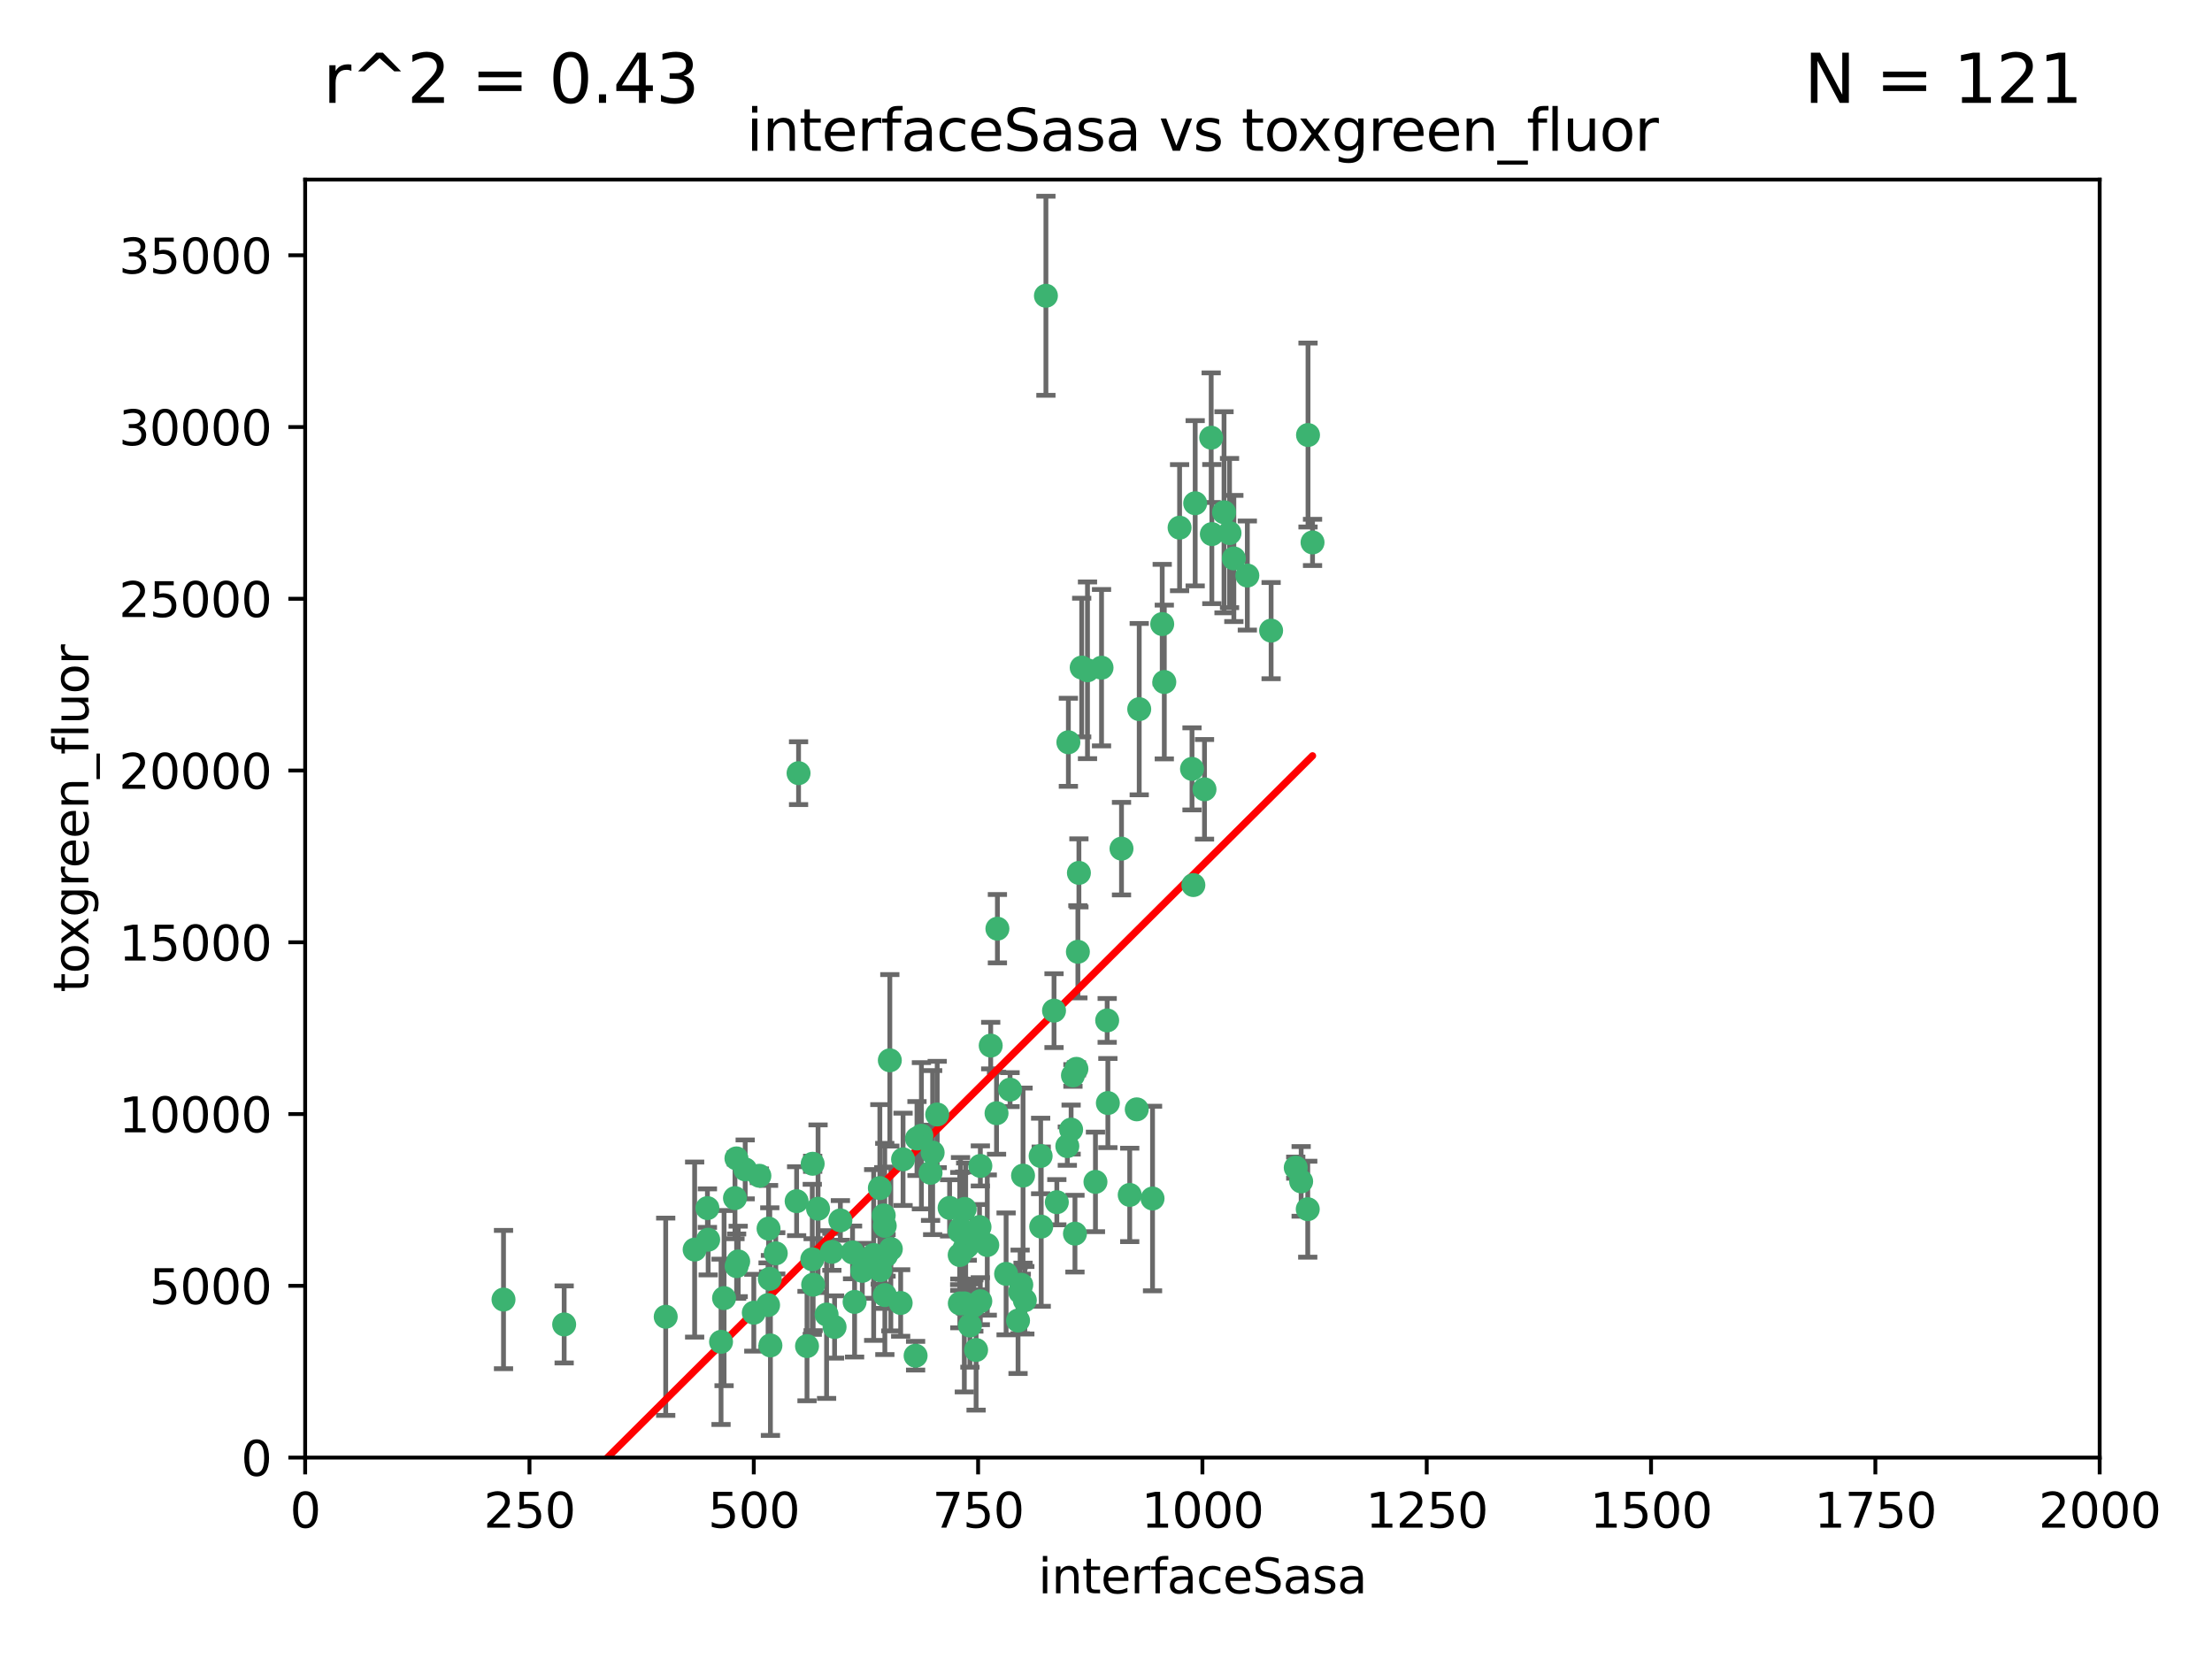 <?xml version="1.0" encoding="utf-8" standalone="no"?>
<!DOCTYPE svg PUBLIC "-//W3C//DTD SVG 1.1//EN"
  "http://www.w3.org/Graphics/SVG/1.1/DTD/svg11.dtd">
<svg xmlns:xlink="http://www.w3.org/1999/xlink" width="460.8pt" height="345.6pt" viewBox="0 0 460.8 345.6" xmlns="http://www.w3.org/2000/svg" version="1.1">
 <defs>
  <style type="text/css">*{stroke-linejoin: round; stroke-linecap: butt}</style>
 </defs>
 <g id="figure_1">
  <g id="patch_1">
   <path d="M 0 345.6 
L 460.8 345.6 
L 460.8 0 
L 0 0 
z
" style="fill: #ffffff"/>
  </g>
  <g id="axes_1">
   <g id="patch_2">
    <path d="M 63.571 303.64 
L 437.4 303.64 
L 437.4 37.411 
L 63.571 37.411 
z
" style="fill: #ffffff"/>
   </g>
   <g id="PathCollection_1">
    <defs>
     <path id="m4b0fd45090" d="M 0 1.118 
C 0.297 1.118 0.581 1 0.791 0.791 
C 1 0.581 1.118 0.297 1.118 0 
C 1.118 -0.297 1 -0.581 0.791 -0.791 
C 0.581 -1 0.297 -1.118 0 -1.118 
C -0.297 -1.118 -0.581 -1 -0.791 -0.791 
C -1 -0.581 -1.118 -0.297 -1.118 0 
C -1.118 0.297 -1 0.581 -0.791 0.791 
C -0.581 1 -0.297 1.118 0 1.118 
z
" style="stroke: #3cb371"/>
    </defs>
    <g clip-path="url(#pbb4cfd67fb)">
     <use xlink:href="#m4b0fd45090" x="272.484" y="90.623" style="fill: #3cb371; stroke: #3cb371"/>
     <use xlink:href="#m4b0fd45090" x="257.033" y="116.337" style="fill: #3cb371; stroke: #3cb371"/>
     <use xlink:href="#m4b0fd45090" x="242.11" y="130.005" style="fill: #3cb371; stroke: #3cb371"/>
     <use xlink:href="#m4b0fd45090" x="252.448" y="111.261" style="fill: #3cb371; stroke: #3cb371"/>
     <use xlink:href="#m4b0fd45090" x="254.987" y="106.718" style="fill: #3cb371; stroke: #3cb371"/>
     <use xlink:href="#m4b0fd45090" x="273.426" y="112.994" style="fill: #3cb371; stroke: #3cb371"/>
     <use xlink:href="#m4b0fd45090" x="250.921" y="164.427" style="fill: #3cb371; stroke: #3cb371"/>
     <use xlink:href="#m4b0fd45090" x="229.469" y="139.091" style="fill: #3cb371; stroke: #3cb371"/>
     <use xlink:href="#m4b0fd45090" x="226.546" y="139.64" style="fill: #3cb371; stroke: #3cb371"/>
     <use xlink:href="#m4b0fd45090" x="252.312" y="91.178" style="fill: #3cb371; stroke: #3cb371"/>
     <use xlink:href="#m4b0fd45090" x="179.632" y="264.74" style="fill: #3cb371; stroke: #3cb371"/>
     <use xlink:href="#m4b0fd45090" x="230.645" y="212.57" style="fill: #3cb371; stroke: #3cb371"/>
     <use xlink:href="#m4b0fd45090" x="259.843" y="119.895" style="fill: #3cb371; stroke: #3cb371"/>
     <use xlink:href="#m4b0fd45090" x="248.317" y="160.173" style="fill: #3cb371; stroke: #3cb371"/>
     <use xlink:href="#m4b0fd45090" x="242.546" y="142.074" style="fill: #3cb371; stroke: #3cb371"/>
     <use xlink:href="#m4b0fd45090" x="248.979" y="104.837" style="fill: #3cb371; stroke: #3cb371"/>
     <use xlink:href="#m4b0fd45090" x="224.757" y="181.839" style="fill: #3cb371; stroke: #3cb371"/>
     <use xlink:href="#m4b0fd45090" x="256.134" y="111.045" style="fill: #3cb371; stroke: #3cb371"/>
     <use xlink:href="#m4b0fd45090" x="264.796" y="131.368" style="fill: #3cb371; stroke: #3cb371"/>
     <use xlink:href="#m4b0fd45090" x="217.884" y="61.614" style="fill: #3cb371; stroke: #3cb371"/>
     <use xlink:href="#m4b0fd45090" x="230.789" y="229.784" style="fill: #3cb371; stroke: #3cb371"/>
     <use xlink:href="#m4b0fd45090" x="245.731" y="109.922" style="fill: #3cb371; stroke: #3cb371"/>
     <use xlink:href="#m4b0fd45090" x="269.927" y="243.238" style="fill: #3cb371; stroke: #3cb371"/>
     <use xlink:href="#m4b0fd45090" x="240.095" y="249.673" style="fill: #3cb371; stroke: #3cb371"/>
     <use xlink:href="#m4b0fd45090" x="223.133" y="235.312" style="fill: #3cb371; stroke: #3cb371"/>
     <use xlink:href="#m4b0fd45090" x="225.338" y="139.063" style="fill: #3cb371; stroke: #3cb371"/>
     <use xlink:href="#m4b0fd45090" x="219.572" y="210.534" style="fill: #3cb371; stroke: #3cb371"/>
     <use xlink:href="#m4b0fd45090" x="224.235" y="222.66" style="fill: #3cb371; stroke: #3cb371"/>
     <use xlink:href="#m4b0fd45090" x="223.933" y="256.988" style="fill: #3cb371; stroke: #3cb371"/>
     <use xlink:href="#m4b0fd45090" x="207.778" y="193.465" style="fill: #3cb371; stroke: #3cb371"/>
     <use xlink:href="#m4b0fd45090" x="207.596" y="231.906" style="fill: #3cb371; stroke: #3cb371"/>
     <use xlink:href="#m4b0fd45090" x="272.428" y="251.897" style="fill: #3cb371; stroke: #3cb371"/>
     <use xlink:href="#m4b0fd45090" x="237.321" y="147.727" style="fill: #3cb371; stroke: #3cb371"/>
     <use xlink:href="#m4b0fd45090" x="206.383" y="217.817" style="fill: #3cb371; stroke: #3cb371"/>
     <use xlink:href="#m4b0fd45090" x="200.912" y="260.105" style="fill: #3cb371; stroke: #3cb371"/>
     <use xlink:href="#m4b0fd45090" x="235.342" y="248.922" style="fill: #3cb371; stroke: #3cb371"/>
     <use xlink:href="#m4b0fd45090" x="212.077" y="275.097" style="fill: #3cb371; stroke: #3cb371"/>
     <use xlink:href="#m4b0fd45090" x="184.096" y="253.189" style="fill: #3cb371; stroke: #3cb371"/>
     <use xlink:href="#m4b0fd45090" x="202.864" y="271.971" style="fill: #3cb371; stroke: #3cb371"/>
     <use xlink:href="#m4b0fd45090" x="222.561" y="154.63" style="fill: #3cb371; stroke: #3cb371"/>
     <use xlink:href="#m4b0fd45090" x="233.63" y="176.789" style="fill: #3cb371; stroke: #3cb371"/>
     <use xlink:href="#m4b0fd45090" x="271.054" y="246.106" style="fill: #3cb371; stroke: #3cb371"/>
     <use xlink:href="#m4b0fd45090" x="213.49" y="270.863" style="fill: #3cb371; stroke: #3cb371"/>
     <use xlink:href="#m4b0fd45090" x="204.226" y="242.884" style="fill: #3cb371; stroke: #3cb371"/>
     <use xlink:href="#m4b0fd45090" x="201.501" y="259.625" style="fill: #3cb371; stroke: #3cb371"/>
     <use xlink:href="#m4b0fd45090" x="216.785" y="240.812" style="fill: #3cb371; stroke: #3cb371"/>
     <use xlink:href="#m4b0fd45090" x="223.514" y="224.032" style="fill: #3cb371; stroke: #3cb371"/>
     <use xlink:href="#m4b0fd45090" x="203.338" y="281.224" style="fill: #3cb371; stroke: #3cb371"/>
     <use xlink:href="#m4b0fd45090" x="199.937" y="256.53" style="fill: #3cb371; stroke: #3cb371"/>
     <use xlink:href="#m4b0fd45090" x="220.157" y="250.44" style="fill: #3cb371; stroke: #3cb371"/>
     <use xlink:href="#m4b0fd45090" x="160.361" y="266.399" style="fill: #3cb371; stroke: #3cb371"/>
     <use xlink:href="#m4b0fd45090" x="248.6" y="184.376" style="fill: #3cb371; stroke: #3cb371"/>
     <use xlink:href="#m4b0fd45090" x="182.002" y="261.438" style="fill: #3cb371; stroke: #3cb371"/>
     <use xlink:href="#m4b0fd45090" x="212.512" y="269.122" style="fill: #3cb371; stroke: #3cb371"/>
     <use xlink:href="#m4b0fd45090" x="188.124" y="241.508" style="fill: #3cb371; stroke: #3cb371"/>
     <use xlink:href="#m4b0fd45090" x="177.602" y="260.9" style="fill: #3cb371; stroke: #3cb371"/>
     <use xlink:href="#m4b0fd45090" x="190.737" y="282.42" style="fill: #3cb371; stroke: #3cb371"/>
     <use xlink:href="#m4b0fd45090" x="209.591" y="265.371" style="fill: #3cb371; stroke: #3cb371"/>
     <use xlink:href="#m4b0fd45090" x="222.344" y="238.756" style="fill: #3cb371; stroke: #3cb371"/>
     <use xlink:href="#m4b0fd45090" x="236.807" y="231.097" style="fill: #3cb371; stroke: #3cb371"/>
     <use xlink:href="#m4b0fd45090" x="150.838" y="270.418" style="fill: #3cb371; stroke: #3cb371"/>
     <use xlink:href="#m4b0fd45090" x="202.052" y="276.134" style="fill: #3cb371; stroke: #3cb371"/>
     <use xlink:href="#m4b0fd45090" x="199.948" y="271.525" style="fill: #3cb371; stroke: #3cb371"/>
     <use xlink:href="#m4b0fd45090" x="224.544" y="198.275" style="fill: #3cb371; stroke: #3cb371"/>
     <use xlink:href="#m4b0fd45090" x="183.29" y="247.506" style="fill: #3cb371; stroke: #3cb371"/>
     <use xlink:href="#m4b0fd45090" x="204.215" y="271.062" style="fill: #3cb371; stroke: #3cb371"/>
     <use xlink:href="#m4b0fd45090" x="184.309" y="255.37" style="fill: #3cb371; stroke: #3cb371"/>
     <use xlink:href="#m4b0fd45090" x="201.17" y="257.914" style="fill: #3cb371; stroke: #3cb371"/>
     <use xlink:href="#m4b0fd45090" x="197.821" y="251.628" style="fill: #3cb371; stroke: #3cb371"/>
     <use xlink:href="#m4b0fd45090" x="178.028" y="271.21" style="fill: #3cb371; stroke: #3cb371"/>
     <use xlink:href="#m4b0fd45090" x="213.118" y="244.897" style="fill: #3cb371; stroke: #3cb371"/>
     <use xlink:href="#m4b0fd45090" x="175.066" y="254.233" style="fill: #3cb371; stroke: #3cb371"/>
     <use xlink:href="#m4b0fd45090" x="228.204" y="246.21" style="fill: #3cb371; stroke: #3cb371"/>
     <use xlink:href="#m4b0fd45090" x="216.906" y="255.529" style="fill: #3cb371; stroke: #3cb371"/>
     <use xlink:href="#m4b0fd45090" x="166.355" y="161.064" style="fill: #3cb371; stroke: #3cb371"/>
     <use xlink:href="#m4b0fd45090" x="193.852" y="244.309" style="fill: #3cb371; stroke: #3cb371"/>
     <use xlink:href="#m4b0fd45090" x="191.948" y="236.594" style="fill: #3cb371; stroke: #3cb371"/>
     <use xlink:href="#m4b0fd45090" x="183.381" y="264.6" style="fill: #3cb371; stroke: #3cb371"/>
     <use xlink:href="#m4b0fd45090" x="153.451" y="263.76" style="fill: #3cb371; stroke: #3cb371"/>
     <use xlink:href="#m4b0fd45090" x="169.213" y="262.338" style="fill: #3cb371; stroke: #3cb371"/>
     <use xlink:href="#m4b0fd45090" x="184.581" y="261.51" style="fill: #3cb371; stroke: #3cb371"/>
     <use xlink:href="#m4b0fd45090" x="212.753" y="267.631" style="fill: #3cb371; stroke: #3cb371"/>
     <use xlink:href="#m4b0fd45090" x="184.331" y="269.788" style="fill: #3cb371; stroke: #3cb371"/>
     <use xlink:href="#m4b0fd45090" x="173.858" y="276.434" style="fill: #3cb371; stroke: #3cb371"/>
     <use xlink:href="#m4b0fd45090" x="205.667" y="259.365" style="fill: #3cb371; stroke: #3cb371"/>
     <use xlink:href="#m4b0fd45090" x="158.193" y="244.937" style="fill: #3cb371; stroke: #3cb371"/>
     <use xlink:href="#m4b0fd45090" x="191.024" y="237.174" style="fill: #3cb371; stroke: #3cb371"/>
     <use xlink:href="#m4b0fd45090" x="170.415" y="251.799" style="fill: #3cb371; stroke: #3cb371"/>
     <use xlink:href="#m4b0fd45090" x="160.494" y="280.279" style="fill: #3cb371; stroke: #3cb371"/>
     <use xlink:href="#m4b0fd45090" x="185.576" y="260.186" style="fill: #3cb371; stroke: #3cb371"/>
     <use xlink:href="#m4b0fd45090" x="161.606" y="261.092" style="fill: #3cb371; stroke: #3cb371"/>
     <use xlink:href="#m4b0fd45090" x="150.206" y="279.525" style="fill: #3cb371; stroke: #3cb371"/>
     <use xlink:href="#m4b0fd45090" x="210.413" y="226.989" style="fill: #3cb371; stroke: #3cb371"/>
     <use xlink:href="#m4b0fd45090" x="169.294" y="242.434" style="fill: #3cb371; stroke: #3cb371"/>
     <use xlink:href="#m4b0fd45090" x="195.239" y="232.168" style="fill: #3cb371; stroke: #3cb371"/>
     <use xlink:href="#m4b0fd45090" x="147.524" y="258.254" style="fill: #3cb371; stroke: #3cb371"/>
     <use xlink:href="#m4b0fd45090" x="187.626" y="271.435" style="fill: #3cb371; stroke: #3cb371"/>
     <use xlink:href="#m4b0fd45090" x="194.288" y="240.107" style="fill: #3cb371; stroke: #3cb371"/>
     <use xlink:href="#m4b0fd45090" x="155.238" y="243.606" style="fill: #3cb371; stroke: #3cb371"/>
     <use xlink:href="#m4b0fd45090" x="153.778" y="262.772" style="fill: #3cb371; stroke: #3cb371"/>
     <use xlink:href="#m4b0fd45090" x="199.92" y="261.447" style="fill: #3cb371; stroke: #3cb371"/>
     <use xlink:href="#m4b0fd45090" x="200.09" y="255.935" style="fill: #3cb371; stroke: #3cb371"/>
     <use xlink:href="#m4b0fd45090" x="169.393" y="267.624" style="fill: #3cb371; stroke: #3cb371"/>
     <use xlink:href="#m4b0fd45090" x="157.032" y="273.463" style="fill: #3cb371; stroke: #3cb371"/>
     <use xlink:href="#m4b0fd45090" x="168.116" y="280.415" style="fill: #3cb371; stroke: #3cb371"/>
     <use xlink:href="#m4b0fd45090" x="138.681" y="274.303" style="fill: #3cb371; stroke: #3cb371"/>
     <use xlink:href="#m4b0fd45090" x="204.052" y="255.612" style="fill: #3cb371; stroke: #3cb371"/>
     <use xlink:href="#m4b0fd45090" x="144.707" y="260.309" style="fill: #3cb371; stroke: #3cb371"/>
     <use xlink:href="#m4b0fd45090" x="160.006" y="271.868" style="fill: #3cb371; stroke: #3cb371"/>
     <use xlink:href="#m4b0fd45090" x="172.193" y="273.84" style="fill: #3cb371; stroke: #3cb371"/>
     <use xlink:href="#m4b0fd45090" x="200.888" y="271.515" style="fill: #3cb371; stroke: #3cb371"/>
     <use xlink:href="#m4b0fd45090" x="104.891" y="270.72" style="fill: #3cb371; stroke: #3cb371"/>
     <use xlink:href="#m4b0fd45090" x="173.297" y="260.78" style="fill: #3cb371; stroke: #3cb371"/>
     <use xlink:href="#m4b0fd45090" x="165.952" y="250.228" style="fill: #3cb371; stroke: #3cb371"/>
     <use xlink:href="#m4b0fd45090" x="185.368" y="220.883" style="fill: #3cb371; stroke: #3cb371"/>
     <use xlink:href="#m4b0fd45090" x="200.968" y="251.843" style="fill: #3cb371; stroke: #3cb371"/>
     <use xlink:href="#m4b0fd45090" x="147.369" y="251.674" style="fill: #3cb371; stroke: #3cb371"/>
     <use xlink:href="#m4b0fd45090" x="153.109" y="249.588" style="fill: #3cb371; stroke: #3cb371"/>
     <use xlink:href="#m4b0fd45090" x="153.414" y="241.313" style="fill: #3cb371; stroke: #3cb371"/>
     <use xlink:href="#m4b0fd45090" x="117.526" y="275.904" style="fill: #3cb371; stroke: #3cb371"/>
     <use xlink:href="#m4b0fd45090" x="160.105" y="255.94" style="fill: #3cb371; stroke: #3cb371"/>
    </g>
   </g>
   <g id="matplotlib.axis_1">
    <g id="xtick_1">
     <g id="line2d_1">
      <defs>
       <path id="m5ccc688c3d" d="M 0 0 
L 0 3.5 
" style="stroke: #000000; stroke-width: 0.8"/>
      </defs>
      <g>
       <use xlink:href="#m5ccc688c3d" x="63.571" y="303.64" style="stroke: #000000; stroke-width: 0.8"/>
      </g>
     </g>
     <g id="text_1">
      <!-- 0 -->
      <g transform="translate(60.39 318.238)scale(0.1 -0.1)">
       <defs>
        <path id="DejaVuSans-30" d="M 2034 4250 
Q 1547 4250 1301 3770 
Q 1056 3291 1056 2328 
Q 1056 1369 1301 889 
Q 1547 409 2034 409 
Q 2525 409 2770 889 
Q 3016 1369 3016 2328 
Q 3016 3291 2770 3770 
Q 2525 4250 2034 4250 
z
M 2034 4750 
Q 2819 4750 3233 4129 
Q 3647 3509 3647 2328 
Q 3647 1150 3233 529 
Q 2819 -91 2034 -91 
Q 1250 -91 836 529 
Q 422 1150 422 2328 
Q 422 3509 836 4129 
Q 1250 4750 2034 4750 
z
" transform="scale(0.016)"/>
       </defs>
       <use xlink:href="#DejaVuSans-30"/>
      </g>
     </g>
    </g>
    <g id="xtick_2">
     <g id="line2d_2">
      <g>
       <use xlink:href="#m5ccc688c3d" x="110.3" y="303.64" style="stroke: #000000; stroke-width: 0.8"/>
      </g>
     </g>
     <g id="text_2">
      <!-- 250 -->
      <g transform="translate(100.756 318.238)scale(0.1 -0.1)">
       <defs>
        <path id="DejaVuSans-32" d="M 1228 531 
L 3431 531 
L 3431 0 
L 469 0 
L 469 531 
Q 828 903 1448 1529 
Q 2069 2156 2228 2338 
Q 2531 2678 2651 2914 
Q 2772 3150 2772 3378 
Q 2772 3750 2511 3984 
Q 2250 4219 1831 4219 
Q 1534 4219 1204 4116 
Q 875 4013 500 3803 
L 500 4441 
Q 881 4594 1212 4672 
Q 1544 4750 1819 4750 
Q 2544 4750 2975 4387 
Q 3406 4025 3406 3419 
Q 3406 3131 3298 2873 
Q 3191 2616 2906 2266 
Q 2828 2175 2409 1742 
Q 1991 1309 1228 531 
z
" transform="scale(0.016)"/>
        <path id="DejaVuSans-35" d="M 691 4666 
L 3169 4666 
L 3169 4134 
L 1269 4134 
L 1269 2991 
Q 1406 3038 1543 3061 
Q 1681 3084 1819 3084 
Q 2600 3084 3056 2656 
Q 3513 2228 3513 1497 
Q 3513 744 3044 326 
Q 2575 -91 1722 -91 
Q 1428 -91 1123 -41 
Q 819 9 494 109 
L 494 744 
Q 775 591 1075 516 
Q 1375 441 1709 441 
Q 2250 441 2565 725 
Q 2881 1009 2881 1497 
Q 2881 1984 2565 2268 
Q 2250 2553 1709 2553 
Q 1456 2553 1204 2497 
Q 953 2441 691 2322 
L 691 4666 
z
" transform="scale(0.016)"/>
       </defs>
       <use xlink:href="#DejaVuSans-32"/>
       <use xlink:href="#DejaVuSans-35" x="63.623"/>
       <use xlink:href="#DejaVuSans-30" x="127.246"/>
      </g>
     </g>
    </g>
    <g id="xtick_3">
     <g id="line2d_3">
      <g>
       <use xlink:href="#m5ccc688c3d" x="157.028" y="303.64" style="stroke: #000000; stroke-width: 0.8"/>
      </g>
     </g>
     <g id="text_3">
      <!-- 500 -->
      <g transform="translate(147.485 318.238)scale(0.1 -0.1)">
       <use xlink:href="#DejaVuSans-35"/>
       <use xlink:href="#DejaVuSans-30" x="63.623"/>
       <use xlink:href="#DejaVuSans-30" x="127.246"/>
      </g>
     </g>
    </g>
    <g id="xtick_4">
     <g id="line2d_4">
      <g>
       <use xlink:href="#m5ccc688c3d" x="203.757" y="303.64" style="stroke: #000000; stroke-width: 0.8"/>
      </g>
     </g>
     <g id="text_4">
      <!-- 750 -->
      <g transform="translate(194.213 318.238)scale(0.1 -0.1)">
       <defs>
        <path id="DejaVuSans-37" d="M 525 4666 
L 3525 4666 
L 3525 4397 
L 1831 0 
L 1172 0 
L 2766 4134 
L 525 4134 
L 525 4666 
z
" transform="scale(0.016)"/>
       </defs>
       <use xlink:href="#DejaVuSans-37"/>
       <use xlink:href="#DejaVuSans-35" x="63.623"/>
       <use xlink:href="#DejaVuSans-30" x="127.246"/>
      </g>
     </g>
    </g>
    <g id="xtick_5">
     <g id="line2d_5">
      <g>
       <use xlink:href="#m5ccc688c3d" x="250.486" y="303.64" style="stroke: #000000; stroke-width: 0.8"/>
      </g>
     </g>
     <g id="text_5">
      <!-- 1000 -->
      <g transform="translate(237.761 318.238)scale(0.1 -0.1)">
       <defs>
        <path id="DejaVuSans-31" d="M 794 531 
L 1825 531 
L 1825 4091 
L 703 3866 
L 703 4441 
L 1819 4666 
L 2450 4666 
L 2450 531 
L 3481 531 
L 3481 0 
L 794 0 
L 794 531 
z
" transform="scale(0.016)"/>
       </defs>
       <use xlink:href="#DejaVuSans-31"/>
       <use xlink:href="#DejaVuSans-30" x="63.623"/>
       <use xlink:href="#DejaVuSans-30" x="127.246"/>
       <use xlink:href="#DejaVuSans-30" x="190.869"/>
      </g>
     </g>
    </g>
    <g id="xtick_6">
     <g id="line2d_6">
      <g>
       <use xlink:href="#m5ccc688c3d" x="297.214" y="303.64" style="stroke: #000000; stroke-width: 0.8"/>
      </g>
     </g>
     <g id="text_6">
      <!-- 1250 -->
      <g transform="translate(284.489 318.238)scale(0.1 -0.1)">
       <use xlink:href="#DejaVuSans-31"/>
       <use xlink:href="#DejaVuSans-32" x="63.623"/>
       <use xlink:href="#DejaVuSans-35" x="127.246"/>
       <use xlink:href="#DejaVuSans-30" x="190.869"/>
      </g>
     </g>
    </g>
    <g id="xtick_7">
     <g id="line2d_7">
      <g>
       <use xlink:href="#m5ccc688c3d" x="343.943" y="303.64" style="stroke: #000000; stroke-width: 0.8"/>
      </g>
     </g>
     <g id="text_7">
      <!-- 1500 -->
      <g transform="translate(331.218 318.238)scale(0.1 -0.1)">
       <use xlink:href="#DejaVuSans-31"/>
       <use xlink:href="#DejaVuSans-35" x="63.623"/>
       <use xlink:href="#DejaVuSans-30" x="127.246"/>
       <use xlink:href="#DejaVuSans-30" x="190.869"/>
      </g>
     </g>
    </g>
    <g id="xtick_8">
     <g id="line2d_8">
      <g>
       <use xlink:href="#m5ccc688c3d" x="390.671" y="303.64" style="stroke: #000000; stroke-width: 0.8"/>
      </g>
     </g>
     <g id="text_8">
      <!-- 1750 -->
      <g transform="translate(377.946 318.238)scale(0.1 -0.1)">
       <use xlink:href="#DejaVuSans-31"/>
       <use xlink:href="#DejaVuSans-37" x="63.623"/>
       <use xlink:href="#DejaVuSans-35" x="127.246"/>
       <use xlink:href="#DejaVuSans-30" x="190.869"/>
      </g>
     </g>
    </g>
    <g id="xtick_9">
     <g id="line2d_9">
      <g>
       <use xlink:href="#m5ccc688c3d" x="437.4" y="303.64" style="stroke: #000000; stroke-width: 0.8"/>
      </g>
     </g>
     <g id="text_9">
      <!-- 2000 -->
      <g transform="translate(424.675 318.238)scale(0.1 -0.1)">
       <use xlink:href="#DejaVuSans-32"/>
       <use xlink:href="#DejaVuSans-30" x="63.623"/>
       <use xlink:href="#DejaVuSans-30" x="127.246"/>
       <use xlink:href="#DejaVuSans-30" x="190.869"/>
      </g>
     </g>
    </g>
    <g id="text_10">
     <!-- interfaceSasa -->
     <g transform="translate(216.279 331.917)scale(0.1 -0.1)">
      <defs>
       <path id="DejaVuSans-69" d="M 603 3500 
L 1178 3500 
L 1178 0 
L 603 0 
L 603 3500 
z
M 603 4863 
L 1178 4863 
L 1178 4134 
L 603 4134 
L 603 4863 
z
" transform="scale(0.016)"/>
       <path id="DejaVuSans-6e" d="M 3513 2113 
L 3513 0 
L 2938 0 
L 2938 2094 
Q 2938 2591 2744 2837 
Q 2550 3084 2163 3084 
Q 1697 3084 1428 2787 
Q 1159 2491 1159 1978 
L 1159 0 
L 581 0 
L 581 3500 
L 1159 3500 
L 1159 2956 
Q 1366 3272 1645 3428 
Q 1925 3584 2291 3584 
Q 2894 3584 3203 3211 
Q 3513 2838 3513 2113 
z
" transform="scale(0.016)"/>
       <path id="DejaVuSans-74" d="M 1172 4494 
L 1172 3500 
L 2356 3500 
L 2356 3053 
L 1172 3053 
L 1172 1153 
Q 1172 725 1289 603 
Q 1406 481 1766 481 
L 2356 481 
L 2356 0 
L 1766 0 
Q 1100 0 847 248 
Q 594 497 594 1153 
L 594 3053 
L 172 3053 
L 172 3500 
L 594 3500 
L 594 4494 
L 1172 4494 
z
" transform="scale(0.016)"/>
       <path id="DejaVuSans-65" d="M 3597 1894 
L 3597 1613 
L 953 1613 
Q 991 1019 1311 708 
Q 1631 397 2203 397 
Q 2534 397 2845 478 
Q 3156 559 3463 722 
L 3463 178 
Q 3153 47 2828 -22 
Q 2503 -91 2169 -91 
Q 1331 -91 842 396 
Q 353 884 353 1716 
Q 353 2575 817 3079 
Q 1281 3584 2069 3584 
Q 2775 3584 3186 3129 
Q 3597 2675 3597 1894 
z
M 3022 2063 
Q 3016 2534 2758 2815 
Q 2500 3097 2075 3097 
Q 1594 3097 1305 2825 
Q 1016 2553 972 2059 
L 3022 2063 
z
" transform="scale(0.016)"/>
       <path id="DejaVuSans-72" d="M 2631 2963 
Q 2534 3019 2420 3045 
Q 2306 3072 2169 3072 
Q 1681 3072 1420 2755 
Q 1159 2438 1159 1844 
L 1159 0 
L 581 0 
L 581 3500 
L 1159 3500 
L 1159 2956 
Q 1341 3275 1631 3429 
Q 1922 3584 2338 3584 
Q 2397 3584 2469 3576 
Q 2541 3569 2628 3553 
L 2631 2963 
z
" transform="scale(0.016)"/>
       <path id="DejaVuSans-66" d="M 2375 4863 
L 2375 4384 
L 1825 4384 
Q 1516 4384 1395 4259 
Q 1275 4134 1275 3809 
L 1275 3500 
L 2222 3500 
L 2222 3053 
L 1275 3053 
L 1275 0 
L 697 0 
L 697 3053 
L 147 3053 
L 147 3500 
L 697 3500 
L 697 3744 
Q 697 4328 969 4595 
Q 1241 4863 1831 4863 
L 2375 4863 
z
" transform="scale(0.016)"/>
       <path id="DejaVuSans-61" d="M 2194 1759 
Q 1497 1759 1228 1600 
Q 959 1441 959 1056 
Q 959 750 1161 570 
Q 1363 391 1709 391 
Q 2188 391 2477 730 
Q 2766 1069 2766 1631 
L 2766 1759 
L 2194 1759 
z
M 3341 1997 
L 3341 0 
L 2766 0 
L 2766 531 
Q 2569 213 2275 61 
Q 1981 -91 1556 -91 
Q 1019 -91 701 211 
Q 384 513 384 1019 
Q 384 1609 779 1909 
Q 1175 2209 1959 2209 
L 2766 2209 
L 2766 2266 
Q 2766 2663 2505 2880 
Q 2244 3097 1772 3097 
Q 1472 3097 1187 3025 
Q 903 2953 641 2809 
L 641 3341 
Q 956 3463 1253 3523 
Q 1550 3584 1831 3584 
Q 2591 3584 2966 3190 
Q 3341 2797 3341 1997 
z
" transform="scale(0.016)"/>
       <path id="DejaVuSans-63" d="M 3122 3366 
L 3122 2828 
Q 2878 2963 2633 3030 
Q 2388 3097 2138 3097 
Q 1578 3097 1268 2742 
Q 959 2388 959 1747 
Q 959 1106 1268 751 
Q 1578 397 2138 397 
Q 2388 397 2633 464 
Q 2878 531 3122 666 
L 3122 134 
Q 2881 22 2623 -34 
Q 2366 -91 2075 -91 
Q 1284 -91 818 406 
Q 353 903 353 1747 
Q 353 2603 823 3093 
Q 1294 3584 2113 3584 
Q 2378 3584 2631 3529 
Q 2884 3475 3122 3366 
z
" transform="scale(0.016)"/>
       <path id="DejaVuSans-53" d="M 3425 4513 
L 3425 3897 
Q 3066 4069 2747 4153 
Q 2428 4238 2131 4238 
Q 1616 4238 1336 4038 
Q 1056 3838 1056 3469 
Q 1056 3159 1242 3001 
Q 1428 2844 1947 2747 
L 2328 2669 
Q 3034 2534 3370 2195 
Q 3706 1856 3706 1288 
Q 3706 609 3251 259 
Q 2797 -91 1919 -91 
Q 1588 -91 1214 -16 
Q 841 59 441 206 
L 441 856 
Q 825 641 1194 531 
Q 1563 422 1919 422 
Q 2459 422 2753 634 
Q 3047 847 3047 1241 
Q 3047 1584 2836 1778 
Q 2625 1972 2144 2069 
L 1759 2144 
Q 1053 2284 737 2584 
Q 422 2884 422 3419 
Q 422 4038 858 4394 
Q 1294 4750 2059 4750 
Q 2388 4750 2728 4690 
Q 3069 4631 3425 4513 
z
" transform="scale(0.016)"/>
       <path id="DejaVuSans-73" d="M 2834 3397 
L 2834 2853 
Q 2591 2978 2328 3040 
Q 2066 3103 1784 3103 
Q 1356 3103 1142 2972 
Q 928 2841 928 2578 
Q 928 2378 1081 2264 
Q 1234 2150 1697 2047 
L 1894 2003 
Q 2506 1872 2764 1633 
Q 3022 1394 3022 966 
Q 3022 478 2636 193 
Q 2250 -91 1575 -91 
Q 1294 -91 989 -36 
Q 684 19 347 128 
L 347 722 
Q 666 556 975 473 
Q 1284 391 1588 391 
Q 1994 391 2212 530 
Q 2431 669 2431 922 
Q 2431 1156 2273 1281 
Q 2116 1406 1581 1522 
L 1381 1569 
Q 847 1681 609 1914 
Q 372 2147 372 2553 
Q 372 3047 722 3315 
Q 1072 3584 1716 3584 
Q 2034 3584 2315 3537 
Q 2597 3491 2834 3397 
z
" transform="scale(0.016)"/>
      </defs>
      <use xlink:href="#DejaVuSans-69"/>
      <use xlink:href="#DejaVuSans-6e" x="27.783"/>
      <use xlink:href="#DejaVuSans-74" x="91.162"/>
      <use xlink:href="#DejaVuSans-65" x="130.371"/>
      <use xlink:href="#DejaVuSans-72" x="191.895"/>
      <use xlink:href="#DejaVuSans-66" x="233.008"/>
      <use xlink:href="#DejaVuSans-61" x="268.213"/>
      <use xlink:href="#DejaVuSans-63" x="329.492"/>
      <use xlink:href="#DejaVuSans-65" x="384.473"/>
      <use xlink:href="#DejaVuSans-53" x="445.996"/>
      <use xlink:href="#DejaVuSans-61" x="509.473"/>
      <use xlink:href="#DejaVuSans-73" x="570.752"/>
      <use xlink:href="#DejaVuSans-61" x="622.852"/>
     </g>
    </g>
   </g>
   <g id="matplotlib.axis_2">
    <g id="ytick_1">
     <g id="line2d_10">
      <defs>
       <path id="mbf0fbde4cd" d="M 0 0 
L -3.5 0 
" style="stroke: #000000; stroke-width: 0.8"/>
      </defs>
      <g>
       <use xlink:href="#mbf0fbde4cd" x="63.571" y="303.64" style="stroke: #000000; stroke-width: 0.8"/>
      </g>
     </g>
     <g id="text_11">
      <!-- 0 -->
      <g transform="translate(50.209 307.439)scale(0.1 -0.1)">
       <use xlink:href="#DejaVuSans-30"/>
      </g>
     </g>
    </g>
    <g id="ytick_2">
     <g id="line2d_11">
      <g>
       <use xlink:href="#mbf0fbde4cd" x="63.571" y="267.859" style="stroke: #000000; stroke-width: 0.8"/>
      </g>
     </g>
     <g id="text_12">
      <!-- 5000 -->
      <g transform="translate(31.121 271.658)scale(0.1 -0.1)">
       <use xlink:href="#DejaVuSans-35"/>
       <use xlink:href="#DejaVuSans-30" x="63.623"/>
       <use xlink:href="#DejaVuSans-30" x="127.246"/>
       <use xlink:href="#DejaVuSans-30" x="190.869"/>
      </g>
     </g>
    </g>
    <g id="ytick_3">
     <g id="line2d_12">
      <g>
       <use xlink:href="#mbf0fbde4cd" x="63.571" y="232.078" style="stroke: #000000; stroke-width: 0.8"/>
      </g>
     </g>
     <g id="text_13">
      <!-- 10000 -->
      <g transform="translate(24.759 235.878)scale(0.1 -0.1)">
       <use xlink:href="#DejaVuSans-31"/>
       <use xlink:href="#DejaVuSans-30" x="63.623"/>
       <use xlink:href="#DejaVuSans-30" x="127.246"/>
       <use xlink:href="#DejaVuSans-30" x="190.869"/>
       <use xlink:href="#DejaVuSans-30" x="254.492"/>
      </g>
     </g>
    </g>
    <g id="ytick_4">
     <g id="line2d_13">
      <g>
       <use xlink:href="#mbf0fbde4cd" x="63.571" y="196.298" style="stroke: #000000; stroke-width: 0.8"/>
      </g>
     </g>
     <g id="text_14">
      <!-- 15000 -->
      <g transform="translate(24.759 200.097)scale(0.1 -0.1)">
       <use xlink:href="#DejaVuSans-31"/>
       <use xlink:href="#DejaVuSans-35" x="63.623"/>
       <use xlink:href="#DejaVuSans-30" x="127.246"/>
       <use xlink:href="#DejaVuSans-30" x="190.869"/>
       <use xlink:href="#DejaVuSans-30" x="254.492"/>
      </g>
     </g>
    </g>
    <g id="ytick_5">
     <g id="line2d_14">
      <g>
       <use xlink:href="#mbf0fbde4cd" x="63.571" y="160.517" style="stroke: #000000; stroke-width: 0.8"/>
      </g>
     </g>
     <g id="text_15">
      <!-- 20000 -->
      <g transform="translate(24.759 164.316)scale(0.1 -0.1)">
       <use xlink:href="#DejaVuSans-32"/>
       <use xlink:href="#DejaVuSans-30" x="63.623"/>
       <use xlink:href="#DejaVuSans-30" x="127.246"/>
       <use xlink:href="#DejaVuSans-30" x="190.869"/>
       <use xlink:href="#DejaVuSans-30" x="254.492"/>
      </g>
     </g>
    </g>
    <g id="ytick_6">
     <g id="line2d_15">
      <g>
       <use xlink:href="#mbf0fbde4cd" x="63.571" y="124.736" style="stroke: #000000; stroke-width: 0.8"/>
      </g>
     </g>
     <g id="text_16">
      <!-- 25000 -->
      <g transform="translate(24.759 128.535)scale(0.1 -0.1)">
       <use xlink:href="#DejaVuSans-32"/>
       <use xlink:href="#DejaVuSans-35" x="63.623"/>
       <use xlink:href="#DejaVuSans-30" x="127.246"/>
       <use xlink:href="#DejaVuSans-30" x="190.869"/>
       <use xlink:href="#DejaVuSans-30" x="254.492"/>
      </g>
     </g>
    </g>
    <g id="ytick_7">
     <g id="line2d_16">
      <g>
       <use xlink:href="#mbf0fbde4cd" x="63.571" y="88.955" style="stroke: #000000; stroke-width: 0.8"/>
      </g>
     </g>
     <g id="text_17">
      <!-- 30000 -->
      <g transform="translate(24.759 92.754)scale(0.1 -0.1)">
       <defs>
        <path id="DejaVuSans-33" d="M 2597 2516 
Q 3050 2419 3304 2112 
Q 3559 1806 3559 1356 
Q 3559 666 3084 287 
Q 2609 -91 1734 -91 
Q 1441 -91 1130 -33 
Q 819 25 488 141 
L 488 750 
Q 750 597 1062 519 
Q 1375 441 1716 441 
Q 2309 441 2620 675 
Q 2931 909 2931 1356 
Q 2931 1769 2642 2001 
Q 2353 2234 1838 2234 
L 1294 2234 
L 1294 2753 
L 1863 2753 
Q 2328 2753 2575 2939 
Q 2822 3125 2822 3475 
Q 2822 3834 2567 4026 
Q 2313 4219 1838 4219 
Q 1578 4219 1281 4162 
Q 984 4106 628 3988 
L 628 4550 
Q 988 4650 1302 4700 
Q 1616 4750 1894 4750 
Q 2613 4750 3031 4423 
Q 3450 4097 3450 3541 
Q 3450 3153 3228 2886 
Q 3006 2619 2597 2516 
z
" transform="scale(0.016)"/>
       </defs>
       <use xlink:href="#DejaVuSans-33"/>
       <use xlink:href="#DejaVuSans-30" x="63.623"/>
       <use xlink:href="#DejaVuSans-30" x="127.246"/>
       <use xlink:href="#DejaVuSans-30" x="190.869"/>
       <use xlink:href="#DejaVuSans-30" x="254.492"/>
      </g>
     </g>
    </g>
    <g id="ytick_8">
     <g id="line2d_17">
      <g>
       <use xlink:href="#mbf0fbde4cd" x="63.571" y="53.174" style="stroke: #000000; stroke-width: 0.8"/>
      </g>
     </g>
     <g id="text_18">
      <!-- 35000 -->
      <g transform="translate(24.759 56.974)scale(0.1 -0.1)">
       <use xlink:href="#DejaVuSans-33"/>
       <use xlink:href="#DejaVuSans-35" x="63.623"/>
       <use xlink:href="#DejaVuSans-30" x="127.246"/>
       <use xlink:href="#DejaVuSans-30" x="190.869"/>
       <use xlink:href="#DejaVuSans-30" x="254.492"/>
      </g>
     </g>
    </g>
    <g id="text_19">
     <!-- toxgreen_fluor -->
     <g transform="translate(18.401 206.72)rotate(-90)scale(0.1 -0.1)">
      <defs>
       <path id="DejaVuSans-6f" d="M 1959 3097 
Q 1497 3097 1228 2736 
Q 959 2375 959 1747 
Q 959 1119 1226 758 
Q 1494 397 1959 397 
Q 2419 397 2687 759 
Q 2956 1122 2956 1747 
Q 2956 2369 2687 2733 
Q 2419 3097 1959 3097 
z
M 1959 3584 
Q 2709 3584 3137 3096 
Q 3566 2609 3566 1747 
Q 3566 888 3137 398 
Q 2709 -91 1959 -91 
Q 1206 -91 779 398 
Q 353 888 353 1747 
Q 353 2609 779 3096 
Q 1206 3584 1959 3584 
z
" transform="scale(0.016)"/>
       <path id="DejaVuSans-78" d="M 3513 3500 
L 2247 1797 
L 3578 0 
L 2900 0 
L 1881 1375 
L 863 0 
L 184 0 
L 1544 1831 
L 300 3500 
L 978 3500 
L 1906 2253 
L 2834 3500 
L 3513 3500 
z
" transform="scale(0.016)"/>
       <path id="DejaVuSans-67" d="M 2906 1791 
Q 2906 2416 2648 2759 
Q 2391 3103 1925 3103 
Q 1463 3103 1205 2759 
Q 947 2416 947 1791 
Q 947 1169 1205 825 
Q 1463 481 1925 481 
Q 2391 481 2648 825 
Q 2906 1169 2906 1791 
z
M 3481 434 
Q 3481 -459 3084 -895 
Q 2688 -1331 1869 -1331 
Q 1566 -1331 1297 -1286 
Q 1028 -1241 775 -1147 
L 775 -588 
Q 1028 -725 1275 -790 
Q 1522 -856 1778 -856 
Q 2344 -856 2625 -561 
Q 2906 -266 2906 331 
L 2906 616 
Q 2728 306 2450 153 
Q 2172 0 1784 0 
Q 1141 0 747 490 
Q 353 981 353 1791 
Q 353 2603 747 3093 
Q 1141 3584 1784 3584 
Q 2172 3584 2450 3431 
Q 2728 3278 2906 2969 
L 2906 3500 
L 3481 3500 
L 3481 434 
z
" transform="scale(0.016)"/>
       <path id="DejaVuSans-5f" d="M 3263 -1063 
L 3263 -1509 
L -63 -1509 
L -63 -1063 
L 3263 -1063 
z
" transform="scale(0.016)"/>
       <path id="DejaVuSans-6c" d="M 603 4863 
L 1178 4863 
L 1178 0 
L 603 0 
L 603 4863 
z
" transform="scale(0.016)"/>
       <path id="DejaVuSans-75" d="M 544 1381 
L 544 3500 
L 1119 3500 
L 1119 1403 
Q 1119 906 1312 657 
Q 1506 409 1894 409 
Q 2359 409 2629 706 
Q 2900 1003 2900 1516 
L 2900 3500 
L 3475 3500 
L 3475 0 
L 2900 0 
L 2900 538 
Q 2691 219 2414 64 
Q 2138 -91 1772 -91 
Q 1169 -91 856 284 
Q 544 659 544 1381 
z
M 1991 3584 
L 1991 3584 
z
" transform="scale(0.016)"/>
      </defs>
      <use xlink:href="#DejaVuSans-74"/>
      <use xlink:href="#DejaVuSans-6f" x="39.209"/>
      <use xlink:href="#DejaVuSans-78" x="97.266"/>
      <use xlink:href="#DejaVuSans-67" x="156.445"/>
      <use xlink:href="#DejaVuSans-72" x="219.922"/>
      <use xlink:href="#DejaVuSans-65" x="258.785"/>
      <use xlink:href="#DejaVuSans-65" x="320.309"/>
      <use xlink:href="#DejaVuSans-6e" x="381.832"/>
      <use xlink:href="#DejaVuSans-5f" x="445.211"/>
      <use xlink:href="#DejaVuSans-66" x="495.211"/>
      <use xlink:href="#DejaVuSans-6c" x="530.416"/>
      <use xlink:href="#DejaVuSans-75" x="558.199"/>
      <use xlink:href="#DejaVuSans-6f" x="621.578"/>
      <use xlink:href="#DejaVuSans-72" x="682.76"/>
     </g>
    </g>
   </g>
   <g id="LineCollection_1">
    <path d="M 272.484 109.781 
L 272.484 71.466 
" clip-path="url(#pbb4cfd67fb)" style="fill: none; stroke: #696969"/>
    <path d="M 257.033 129.477 
L 257.033 103.197 
" clip-path="url(#pbb4cfd67fb)" style="fill: none; stroke: #696969"/>
    <path d="M 242.11 142.442 
L 242.11 117.567 
" clip-path="url(#pbb4cfd67fb)" style="fill: none; stroke: #696969"/>
    <path d="M 252.448 125.753 
L 252.448 96.768 
" clip-path="url(#pbb4cfd67fb)" style="fill: none; stroke: #696969"/>
    <path d="M 254.987 127.664 
L 254.987 85.772 
" clip-path="url(#pbb4cfd67fb)" style="fill: none; stroke: #696969"/>
    <path d="M 273.426 117.812 
L 273.426 108.176 
" clip-path="url(#pbb4cfd67fb)" style="fill: none; stroke: #696969"/>
    <path d="M 250.921 174.8 
L 250.921 154.054 
" clip-path="url(#pbb4cfd67fb)" style="fill: none; stroke: #696969"/>
    <path d="M 229.469 155.38 
L 229.469 122.802 
" clip-path="url(#pbb4cfd67fb)" style="fill: none; stroke: #696969"/>
    <path d="M 226.546 158.046 
L 226.546 121.234 
" clip-path="url(#pbb4cfd67fb)" style="fill: none; stroke: #696969"/>
    <path d="M 252.312 104.675 
L 252.312 77.682 
" clip-path="url(#pbb4cfd67fb)" style="fill: none; stroke: #696969"/>
    <path d="M 179.632 270.459 
L 179.632 259.021 
" clip-path="url(#pbb4cfd67fb)" style="fill: none; stroke: #696969"/>
    <path d="M 230.645 217.139 
L 230.645 208.002 
" clip-path="url(#pbb4cfd67fb)" style="fill: none; stroke: #696969"/>
    <path d="M 259.843 131.252 
L 259.843 108.538 
" clip-path="url(#pbb4cfd67fb)" style="fill: none; stroke: #696969"/>
    <path d="M 248.317 168.723 
L 248.317 151.623 
" clip-path="url(#pbb4cfd67fb)" style="fill: none; stroke: #696969"/>
    <path d="M 242.546 158.093 
L 242.546 126.055 
" clip-path="url(#pbb4cfd67fb)" style="fill: none; stroke: #696969"/>
    <path d="M 248.979 122.048 
L 248.979 87.626 
" clip-path="url(#pbb4cfd67fb)" style="fill: none; stroke: #696969"/>
    <path d="M 224.757 188.932 
L 224.757 174.746 
" clip-path="url(#pbb4cfd67fb)" style="fill: none; stroke: #696969"/>
    <path d="M 256.134 126.588 
L 256.134 95.502 
" clip-path="url(#pbb4cfd67fb)" style="fill: none; stroke: #696969"/>
    <path d="M 264.796 141.39 
L 264.796 121.347 
" clip-path="url(#pbb4cfd67fb)" style="fill: none; stroke: #696969"/>
    <path d="M 217.884 82.348 
L 217.884 40.879 
" clip-path="url(#pbb4cfd67fb)" style="fill: none; stroke: #696969"/>
    <path d="M 230.789 239.07 
L 230.789 220.499 
" clip-path="url(#pbb4cfd67fb)" style="fill: none; stroke: #696969"/>
    <path d="M 245.731 123.06 
L 245.731 96.783 
" clip-path="url(#pbb4cfd67fb)" style="fill: none; stroke: #696969"/>
    <path d="M 269.927 245.442 
L 269.927 241.033 
" clip-path="url(#pbb4cfd67fb)" style="fill: none; stroke: #696969"/>
    <path d="M 240.095 268.898 
L 240.095 230.449 
" clip-path="url(#pbb4cfd67fb)" style="fill: none; stroke: #696969"/>
    <path d="M 223.133 240.42 
L 223.133 230.204 
" clip-path="url(#pbb4cfd67fb)" style="fill: none; stroke: #696969"/>
    <path d="M 225.338 153.504 
L 225.338 124.622 
" clip-path="url(#pbb4cfd67fb)" style="fill: none; stroke: #696969"/>
    <path d="M 219.572 218.223 
L 219.572 202.845 
" clip-path="url(#pbb4cfd67fb)" style="fill: none; stroke: #696969"/>
    <path d="M 224.235 223.938 
L 224.235 221.383 
" clip-path="url(#pbb4cfd67fb)" style="fill: none; stroke: #696969"/>
    <path d="M 223.933 264.981 
L 223.933 248.995 
" clip-path="url(#pbb4cfd67fb)" style="fill: none; stroke: #696969"/>
    <path d="M 207.778 200.584 
L 207.778 186.345 
" clip-path="url(#pbb4cfd67fb)" style="fill: none; stroke: #696969"/>
    <path d="M 207.596 240.446 
L 207.596 223.366 
" clip-path="url(#pbb4cfd67fb)" style="fill: none; stroke: #696969"/>
    <path d="M 272.428 261.893 
L 272.428 241.902 
" clip-path="url(#pbb4cfd67fb)" style="fill: none; stroke: #696969"/>
    <path d="M 237.321 165.576 
L 237.321 129.878 
" clip-path="url(#pbb4cfd67fb)" style="fill: none; stroke: #696969"/>
    <path d="M 206.383 222.664 
L 206.383 212.969 
" clip-path="url(#pbb4cfd67fb)" style="fill: none; stroke: #696969"/>
    <path d="M 200.912 266.485 
L 200.912 253.725 
" clip-path="url(#pbb4cfd67fb)" style="fill: none; stroke: #696969"/>
    <path d="M 235.342 258.652 
L 235.342 239.193 
" clip-path="url(#pbb4cfd67fb)" style="fill: none; stroke: #696969"/>
    <path d="M 212.077 286.127 
L 212.077 264.067 
" clip-path="url(#pbb4cfd67fb)" style="fill: none; stroke: #696969"/>
    <path d="M 184.096 263.157 
L 184.096 243.22 
" clip-path="url(#pbb4cfd67fb)" style="fill: none; stroke: #696969"/>
    <path d="M 202.864 277.312 
L 202.864 266.629 
" clip-path="url(#pbb4cfd67fb)" style="fill: none; stroke: #696969"/>
    <path d="M 222.561 163.803 
L 222.561 145.457 
" clip-path="url(#pbb4cfd67fb)" style="fill: none; stroke: #696969"/>
    <path d="M 233.63 186.429 
L 233.63 167.148 
" clip-path="url(#pbb4cfd67fb)" style="fill: none; stroke: #696969"/>
    <path d="M 271.054 253.36 
L 271.054 238.851 
" clip-path="url(#pbb4cfd67fb)" style="fill: none; stroke: #696969"/>
    <path d="M 213.49 277.891 
L 213.49 263.835 
" clip-path="url(#pbb4cfd67fb)" style="fill: none; stroke: #696969"/>
    <path d="M 204.226 247.06 
L 204.226 238.708 
" clip-path="url(#pbb4cfd67fb)" style="fill: none; stroke: #696969"/>
    <path d="M 201.501 262.529 
L 201.501 256.721 
" clip-path="url(#pbb4cfd67fb)" style="fill: none; stroke: #696969"/>
    <path d="M 216.785 248.679 
L 216.785 232.945 
" clip-path="url(#pbb4cfd67fb)" style="fill: none; stroke: #696969"/>
    <path d="M 223.514 226.295 
L 223.514 221.768 
" clip-path="url(#pbb4cfd67fb)" style="fill: none; stroke: #696969"/>
    <path d="M 203.338 293.752 
L 203.338 268.696 
" clip-path="url(#pbb4cfd67fb)" style="fill: none; stroke: #696969"/>
    <path d="M 199.937 268.813 
L 199.937 244.247 
" clip-path="url(#pbb4cfd67fb)" style="fill: none; stroke: #696969"/>
    <path d="M 220.157 255.149 
L 220.157 245.731 
" clip-path="url(#pbb4cfd67fb)" style="fill: none; stroke: #696969"/>
    <path d="M 160.361 281.195 
L 160.361 251.604 
" clip-path="url(#pbb4cfd67fb)" style="fill: none; stroke: #696969"/>
    <path d="M 248.6 185.043 
L 248.6 183.709 
" clip-path="url(#pbb4cfd67fb)" style="fill: none; stroke: #696969"/>
    <path d="M 182.002 279.229 
L 182.002 243.647 
" clip-path="url(#pbb4cfd67fb)" style="fill: none; stroke: #696969"/>
    <path d="M 212.512 277.832 
L 212.512 260.412 
" clip-path="url(#pbb4cfd67fb)" style="fill: none; stroke: #696969"/>
    <path d="M 188.124 251.121 
L 188.124 231.896 
" clip-path="url(#pbb4cfd67fb)" style="fill: none; stroke: #696969"/>
    <path d="M 177.602 266.395 
L 177.602 255.406 
" clip-path="url(#pbb4cfd67fb)" style="fill: none; stroke: #696969"/>
    <path d="M 190.737 285.411 
L 190.737 279.428 
" clip-path="url(#pbb4cfd67fb)" style="fill: none; stroke: #696969"/>
    <path d="M 209.591 278.063 
L 209.591 252.678 
" clip-path="url(#pbb4cfd67fb)" style="fill: none; stroke: #696969"/>
    <path d="M 222.344 242.753 
L 222.344 234.759 
" clip-path="url(#pbb4cfd67fb)" style="fill: none; stroke: #696969"/>
    <path d="M 236.807 231.83 
L 236.807 230.363 
" clip-path="url(#pbb4cfd67fb)" style="fill: none; stroke: #696969"/>
    <path d="M 150.838 288.66 
L 150.838 252.176 
" clip-path="url(#pbb4cfd67fb)" style="fill: none; stroke: #696969"/>
    <path d="M 202.052 284.809 
L 202.052 267.459 
" clip-path="url(#pbb4cfd67fb)" style="fill: none; stroke: #696969"/>
    <path d="M 199.948 276.61 
L 199.948 266.44 
" clip-path="url(#pbb4cfd67fb)" style="fill: none; stroke: #696969"/>
    <path d="M 224.544 207.886 
L 224.544 188.664 
" clip-path="url(#pbb4cfd67fb)" style="fill: none; stroke: #696969"/>
    <path d="M 183.29 264.899 
L 183.29 230.113 
" clip-path="url(#pbb4cfd67fb)" style="fill: none; stroke: #696969"/>
    <path d="M 204.215 275.961 
L 204.215 266.162 
" clip-path="url(#pbb4cfd67fb)" style="fill: none; stroke: #696969"/>
    <path d="M 184.309 272.561 
L 184.309 238.18 
" clip-path="url(#pbb4cfd67fb)" style="fill: none; stroke: #696969"/>
    <path d="M 201.17 273.557 
L 201.17 242.27 
" clip-path="url(#pbb4cfd67fb)" style="fill: none; stroke: #696969"/>
    <path d="M 197.821 257.487 
L 197.821 245.769 
" clip-path="url(#pbb4cfd67fb)" style="fill: none; stroke: #696969"/>
    <path d="M 178.028 282.688 
L 178.028 259.731 
" clip-path="url(#pbb4cfd67fb)" style="fill: none; stroke: #696969"/>
    <path d="M 213.118 263.13 
L 213.118 226.664 
" clip-path="url(#pbb4cfd67fb)" style="fill: none; stroke: #696969"/>
    <path d="M 175.066 258.366 
L 175.066 250.101 
" clip-path="url(#pbb4cfd67fb)" style="fill: none; stroke: #696969"/>
    <path d="M 228.204 256.579 
L 228.204 235.842 
" clip-path="url(#pbb4cfd67fb)" style="fill: none; stroke: #696969"/>
    <path d="M 216.906 272.125 
L 216.906 238.933 
" clip-path="url(#pbb4cfd67fb)" style="fill: none; stroke: #696969"/>
    <path d="M 166.355 167.608 
L 166.355 154.52 
" clip-path="url(#pbb4cfd67fb)" style="fill: none; stroke: #696969"/>
    <path d="M 193.852 254.235 
L 193.852 234.384 
" clip-path="url(#pbb4cfd67fb)" style="fill: none; stroke: #696969"/>
    <path d="M 191.948 251.829 
L 191.948 221.359 
" clip-path="url(#pbb4cfd67fb)" style="fill: none; stroke: #696969"/>
    <path d="M 183.381 267.506 
L 183.381 261.693 
" clip-path="url(#pbb4cfd67fb)" style="fill: none; stroke: #696969"/>
    <path d="M 153.451 270.465 
L 153.451 257.055 
" clip-path="url(#pbb4cfd67fb)" style="fill: none; stroke: #696969"/>
    <path d="M 169.213 277.966 
L 169.213 246.71 
" clip-path="url(#pbb4cfd67fb)" style="fill: none; stroke: #696969"/>
    <path d="M 184.581 265.846 
L 184.581 257.175 
" clip-path="url(#pbb4cfd67fb)" style="fill: none; stroke: #696969"/>
    <path d="M 212.753 269.829 
L 212.753 265.433 
" clip-path="url(#pbb4cfd67fb)" style="fill: none; stroke: #696969"/>
    <path d="M 184.331 282.172 
L 184.331 257.405 
" clip-path="url(#pbb4cfd67fb)" style="fill: none; stroke: #696969"/>
    <path d="M 173.858 282.919 
L 173.858 269.948 
" clip-path="url(#pbb4cfd67fb)" style="fill: none; stroke: #696969"/>
    <path d="M 205.667 273.974 
L 205.667 244.755 
" clip-path="url(#pbb4cfd67fb)" style="fill: none; stroke: #696969"/>
    <path d="M 158.193 246.372 
L 158.193 243.503 
" clip-path="url(#pbb4cfd67fb)" style="fill: none; stroke: #696969"/>
    <path d="M 191.024 244.879 
L 191.024 229.47 
" clip-path="url(#pbb4cfd67fb)" style="fill: none; stroke: #696969"/>
    <path d="M 170.415 269.257 
L 170.415 234.34 
" clip-path="url(#pbb4cfd67fb)" style="fill: none; stroke: #696969"/>
    <path d="M 160.494 299.03 
L 160.494 261.529 
" clip-path="url(#pbb4cfd67fb)" style="fill: none; stroke: #696969"/>
    <path d="M 185.576 277.25 
L 185.576 243.123 
" clip-path="url(#pbb4cfd67fb)" style="fill: none; stroke: #696969"/>
    <path d="M 161.606 265.388 
L 161.606 256.796 
" clip-path="url(#pbb4cfd67fb)" style="fill: none; stroke: #696969"/>
    <path d="M 150.206 296.744 
L 150.206 262.307 
" clip-path="url(#pbb4cfd67fb)" style="fill: none; stroke: #696969"/>
    <path d="M 210.413 230.524 
L 210.413 223.454 
" clip-path="url(#pbb4cfd67fb)" style="fill: none; stroke: #696969"/>
    <path d="M 169.294 244.018 
L 169.294 240.851 
" clip-path="url(#pbb4cfd67fb)" style="fill: none; stroke: #696969"/>
    <path d="M 195.239 243.242 
L 195.239 221.094 
" clip-path="url(#pbb4cfd67fb)" style="fill: none; stroke: #696969"/>
    <path d="M 147.524 265.588 
L 147.524 250.92 
" clip-path="url(#pbb4cfd67fb)" style="fill: none; stroke: #696969"/>
    <path d="M 187.626 278.366 
L 187.626 264.505 
" clip-path="url(#pbb4cfd67fb)" style="fill: none; stroke: #696969"/>
    <path d="M 194.288 257.196 
L 194.288 223.017 
" clip-path="url(#pbb4cfd67fb)" style="fill: none; stroke: #696969"/>
    <path d="M 155.238 249.743 
L 155.238 237.47 
" clip-path="url(#pbb4cfd67fb)" style="fill: none; stroke: #696969"/>
    <path d="M 153.778 270.106 
L 153.778 255.438 
" clip-path="url(#pbb4cfd67fb)" style="fill: none; stroke: #696969"/>
    <path d="M 199.92 267.61 
L 199.92 255.284 
" clip-path="url(#pbb4cfd67fb)" style="fill: none; stroke: #696969"/>
    <path d="M 200.09 270.738 
L 200.09 241.132 
" clip-path="url(#pbb4cfd67fb)" style="fill: none; stroke: #696969"/>
    <path d="M 169.393 277.2 
L 169.393 258.048 
" clip-path="url(#pbb4cfd67fb)" style="fill: none; stroke: #696969"/>
    <path d="M 157.032 281.463 
L 157.032 265.463 
" clip-path="url(#pbb4cfd67fb)" style="fill: none; stroke: #696969"/>
    <path d="M 168.116 291.812 
L 168.116 269.018 
" clip-path="url(#pbb4cfd67fb)" style="fill: none; stroke: #696969"/>
    <path d="M 138.681 294.849 
L 138.681 253.756 
" clip-path="url(#pbb4cfd67fb)" style="fill: none; stroke: #696969"/>
    <path d="M 204.052 260.298 
L 204.052 250.927 
" clip-path="url(#pbb4cfd67fb)" style="fill: none; stroke: #696969"/>
    <path d="M 144.707 278.546 
L 144.707 242.072 
" clip-path="url(#pbb4cfd67fb)" style="fill: none; stroke: #696969"/>
    <path d="M 160.006 280.658 
L 160.006 263.078 
" clip-path="url(#pbb4cfd67fb)" style="fill: none; stroke: #696969"/>
    <path d="M 172.193 291.313 
L 172.193 256.368 
" clip-path="url(#pbb4cfd67fb)" style="fill: none; stroke: #696969"/>
    <path d="M 200.888 289.968 
L 200.888 253.061 
" clip-path="url(#pbb4cfd67fb)" style="fill: none; stroke: #696969"/>
    <path d="M 104.891 285.124 
L 104.891 256.317 
" clip-path="url(#pbb4cfd67fb)" style="fill: none; stroke: #696969"/>
    <path d="M 173.297 264.626 
L 173.297 256.934 
" clip-path="url(#pbb4cfd67fb)" style="fill: none; stroke: #696969"/>
    <path d="M 165.952 257.406 
L 165.952 243.05 
" clip-path="url(#pbb4cfd67fb)" style="fill: none; stroke: #696969"/>
    <path d="M 185.368 238.742 
L 185.368 203.024 
" clip-path="url(#pbb4cfd67fb)" style="fill: none; stroke: #696969"/>
    <path d="M 200.968 259.543 
L 200.968 244.143 
" clip-path="url(#pbb4cfd67fb)" style="fill: none; stroke: #696969"/>
    <path d="M 147.369 255.685 
L 147.369 247.664 
" clip-path="url(#pbb4cfd67fb)" style="fill: none; stroke: #696969"/>
    <path d="M 153.109 258.058 
L 153.109 241.118 
" clip-path="url(#pbb4cfd67fb)" style="fill: none; stroke: #696969"/>
    <path d="M 153.414 242.5 
L 153.414 240.126 
" clip-path="url(#pbb4cfd67fb)" style="fill: none; stroke: #696969"/>
    <path d="M 117.526 283.928 
L 117.526 267.879 
" clip-path="url(#pbb4cfd67fb)" style="fill: none; stroke: #696969"/>
    <path d="M 160.105 264.933 
L 160.105 246.947 
" clip-path="url(#pbb4cfd67fb)" style="fill: none; stroke: #696969"/>
   </g>
   <g id="line2d_18">
    <defs>
     <path id="m868799e786" d="M 2 0 
L -2 -0 
" style="stroke: #696969"/>
    </defs>
    <g clip-path="url(#pbb4cfd67fb)">
     <use xlink:href="#m868799e786" x="272.484" y="109.781" style="fill: #696969; stroke: #696969"/>
     <use xlink:href="#m868799e786" x="257.033" y="129.477" style="fill: #696969; stroke: #696969"/>
     <use xlink:href="#m868799e786" x="242.11" y="142.442" style="fill: #696969; stroke: #696969"/>
     <use xlink:href="#m868799e786" x="252.448" y="125.753" style="fill: #696969; stroke: #696969"/>
     <use xlink:href="#m868799e786" x="254.987" y="127.664" style="fill: #696969; stroke: #696969"/>
     <use xlink:href="#m868799e786" x="273.426" y="117.812" style="fill: #696969; stroke: #696969"/>
     <use xlink:href="#m868799e786" x="250.921" y="174.8" style="fill: #696969; stroke: #696969"/>
     <use xlink:href="#m868799e786" x="229.469" y="155.38" style="fill: #696969; stroke: #696969"/>
     <use xlink:href="#m868799e786" x="226.546" y="158.046" style="fill: #696969; stroke: #696969"/>
     <use xlink:href="#m868799e786" x="252.312" y="104.675" style="fill: #696969; stroke: #696969"/>
     <use xlink:href="#m868799e786" x="179.632" y="270.459" style="fill: #696969; stroke: #696969"/>
     <use xlink:href="#m868799e786" x="230.645" y="217.139" style="fill: #696969; stroke: #696969"/>
     <use xlink:href="#m868799e786" x="259.843" y="131.252" style="fill: #696969; stroke: #696969"/>
     <use xlink:href="#m868799e786" x="248.317" y="168.723" style="fill: #696969; stroke: #696969"/>
     <use xlink:href="#m868799e786" x="242.546" y="158.093" style="fill: #696969; stroke: #696969"/>
     <use xlink:href="#m868799e786" x="248.979" y="122.048" style="fill: #696969; stroke: #696969"/>
     <use xlink:href="#m868799e786" x="224.757" y="188.932" style="fill: #696969; stroke: #696969"/>
     <use xlink:href="#m868799e786" x="256.134" y="126.588" style="fill: #696969; stroke: #696969"/>
     <use xlink:href="#m868799e786" x="264.796" y="141.39" style="fill: #696969; stroke: #696969"/>
     <use xlink:href="#m868799e786" x="217.884" y="82.348" style="fill: #696969; stroke: #696969"/>
     <use xlink:href="#m868799e786" x="230.789" y="239.07" style="fill: #696969; stroke: #696969"/>
     <use xlink:href="#m868799e786" x="245.731" y="123.06" style="fill: #696969; stroke: #696969"/>
     <use xlink:href="#m868799e786" x="269.927" y="245.442" style="fill: #696969; stroke: #696969"/>
     <use xlink:href="#m868799e786" x="240.095" y="268.898" style="fill: #696969; stroke: #696969"/>
     <use xlink:href="#m868799e786" x="223.133" y="240.42" style="fill: #696969; stroke: #696969"/>
     <use xlink:href="#m868799e786" x="225.338" y="153.504" style="fill: #696969; stroke: #696969"/>
     <use xlink:href="#m868799e786" x="219.572" y="218.223" style="fill: #696969; stroke: #696969"/>
     <use xlink:href="#m868799e786" x="224.235" y="223.938" style="fill: #696969; stroke: #696969"/>
     <use xlink:href="#m868799e786" x="223.933" y="264.981" style="fill: #696969; stroke: #696969"/>
     <use xlink:href="#m868799e786" x="207.778" y="200.584" style="fill: #696969; stroke: #696969"/>
     <use xlink:href="#m868799e786" x="207.596" y="240.446" style="fill: #696969; stroke: #696969"/>
     <use xlink:href="#m868799e786" x="272.428" y="261.893" style="fill: #696969; stroke: #696969"/>
     <use xlink:href="#m868799e786" x="237.321" y="165.576" style="fill: #696969; stroke: #696969"/>
     <use xlink:href="#m868799e786" x="206.383" y="222.664" style="fill: #696969; stroke: #696969"/>
     <use xlink:href="#m868799e786" x="200.912" y="266.485" style="fill: #696969; stroke: #696969"/>
     <use xlink:href="#m868799e786" x="235.342" y="258.652" style="fill: #696969; stroke: #696969"/>
     <use xlink:href="#m868799e786" x="212.077" y="286.127" style="fill: #696969; stroke: #696969"/>
     <use xlink:href="#m868799e786" x="184.096" y="263.157" style="fill: #696969; stroke: #696969"/>
     <use xlink:href="#m868799e786" x="202.864" y="277.312" style="fill: #696969; stroke: #696969"/>
     <use xlink:href="#m868799e786" x="222.561" y="163.803" style="fill: #696969; stroke: #696969"/>
     <use xlink:href="#m868799e786" x="233.63" y="186.429" style="fill: #696969; stroke: #696969"/>
     <use xlink:href="#m868799e786" x="271.054" y="253.36" style="fill: #696969; stroke: #696969"/>
     <use xlink:href="#m868799e786" x="213.49" y="277.891" style="fill: #696969; stroke: #696969"/>
     <use xlink:href="#m868799e786" x="204.226" y="247.06" style="fill: #696969; stroke: #696969"/>
     <use xlink:href="#m868799e786" x="201.501" y="262.529" style="fill: #696969; stroke: #696969"/>
     <use xlink:href="#m868799e786" x="216.785" y="248.679" style="fill: #696969; stroke: #696969"/>
     <use xlink:href="#m868799e786" x="223.514" y="226.295" style="fill: #696969; stroke: #696969"/>
     <use xlink:href="#m868799e786" x="203.338" y="293.752" style="fill: #696969; stroke: #696969"/>
     <use xlink:href="#m868799e786" x="199.937" y="268.813" style="fill: #696969; stroke: #696969"/>
     <use xlink:href="#m868799e786" x="220.157" y="255.149" style="fill: #696969; stroke: #696969"/>
     <use xlink:href="#m868799e786" x="160.361" y="281.195" style="fill: #696969; stroke: #696969"/>
     <use xlink:href="#m868799e786" x="248.6" y="185.043" style="fill: #696969; stroke: #696969"/>
     <use xlink:href="#m868799e786" x="182.002" y="279.229" style="fill: #696969; stroke: #696969"/>
     <use xlink:href="#m868799e786" x="212.512" y="277.832" style="fill: #696969; stroke: #696969"/>
     <use xlink:href="#m868799e786" x="188.124" y="251.121" style="fill: #696969; stroke: #696969"/>
     <use xlink:href="#m868799e786" x="177.602" y="266.395" style="fill: #696969; stroke: #696969"/>
     <use xlink:href="#m868799e786" x="190.737" y="285.411" style="fill: #696969; stroke: #696969"/>
     <use xlink:href="#m868799e786" x="209.591" y="278.063" style="fill: #696969; stroke: #696969"/>
     <use xlink:href="#m868799e786" x="222.344" y="242.753" style="fill: #696969; stroke: #696969"/>
     <use xlink:href="#m868799e786" x="236.807" y="231.83" style="fill: #696969; stroke: #696969"/>
     <use xlink:href="#m868799e786" x="150.838" y="288.66" style="fill: #696969; stroke: #696969"/>
     <use xlink:href="#m868799e786" x="202.052" y="284.809" style="fill: #696969; stroke: #696969"/>
     <use xlink:href="#m868799e786" x="199.948" y="276.61" style="fill: #696969; stroke: #696969"/>
     <use xlink:href="#m868799e786" x="224.544" y="207.886" style="fill: #696969; stroke: #696969"/>
     <use xlink:href="#m868799e786" x="183.29" y="264.899" style="fill: #696969; stroke: #696969"/>
     <use xlink:href="#m868799e786" x="204.215" y="275.961" style="fill: #696969; stroke: #696969"/>
     <use xlink:href="#m868799e786" x="184.309" y="272.561" style="fill: #696969; stroke: #696969"/>
     <use xlink:href="#m868799e786" x="201.17" y="273.557" style="fill: #696969; stroke: #696969"/>
     <use xlink:href="#m868799e786" x="197.821" y="257.487" style="fill: #696969; stroke: #696969"/>
     <use xlink:href="#m868799e786" x="178.028" y="282.688" style="fill: #696969; stroke: #696969"/>
     <use xlink:href="#m868799e786" x="213.118" y="263.13" style="fill: #696969; stroke: #696969"/>
     <use xlink:href="#m868799e786" x="175.066" y="258.366" style="fill: #696969; stroke: #696969"/>
     <use xlink:href="#m868799e786" x="228.204" y="256.579" style="fill: #696969; stroke: #696969"/>
     <use xlink:href="#m868799e786" x="216.906" y="272.125" style="fill: #696969; stroke: #696969"/>
     <use xlink:href="#m868799e786" x="166.355" y="167.608" style="fill: #696969; stroke: #696969"/>
     <use xlink:href="#m868799e786" x="193.852" y="254.235" style="fill: #696969; stroke: #696969"/>
     <use xlink:href="#m868799e786" x="191.948" y="251.829" style="fill: #696969; stroke: #696969"/>
     <use xlink:href="#m868799e786" x="183.381" y="267.506" style="fill: #696969; stroke: #696969"/>
     <use xlink:href="#m868799e786" x="153.451" y="270.465" style="fill: #696969; stroke: #696969"/>
     <use xlink:href="#m868799e786" x="169.213" y="277.966" style="fill: #696969; stroke: #696969"/>
     <use xlink:href="#m868799e786" x="184.581" y="265.846" style="fill: #696969; stroke: #696969"/>
     <use xlink:href="#m868799e786" x="212.753" y="269.829" style="fill: #696969; stroke: #696969"/>
     <use xlink:href="#m868799e786" x="184.331" y="282.172" style="fill: #696969; stroke: #696969"/>
     <use xlink:href="#m868799e786" x="173.858" y="282.919" style="fill: #696969; stroke: #696969"/>
     <use xlink:href="#m868799e786" x="205.667" y="273.974" style="fill: #696969; stroke: #696969"/>
     <use xlink:href="#m868799e786" x="158.193" y="246.372" style="fill: #696969; stroke: #696969"/>
     <use xlink:href="#m868799e786" x="191.024" y="244.879" style="fill: #696969; stroke: #696969"/>
     <use xlink:href="#m868799e786" x="170.415" y="269.257" style="fill: #696969; stroke: #696969"/>
     <use xlink:href="#m868799e786" x="160.494" y="299.03" style="fill: #696969; stroke: #696969"/>
     <use xlink:href="#m868799e786" x="185.576" y="277.25" style="fill: #696969; stroke: #696969"/>
     <use xlink:href="#m868799e786" x="161.606" y="265.388" style="fill: #696969; stroke: #696969"/>
     <use xlink:href="#m868799e786" x="150.206" y="296.744" style="fill: #696969; stroke: #696969"/>
     <use xlink:href="#m868799e786" x="210.413" y="230.524" style="fill: #696969; stroke: #696969"/>
     <use xlink:href="#m868799e786" x="169.294" y="244.018" style="fill: #696969; stroke: #696969"/>
     <use xlink:href="#m868799e786" x="195.239" y="243.242" style="fill: #696969; stroke: #696969"/>
     <use xlink:href="#m868799e786" x="147.524" y="265.588" style="fill: #696969; stroke: #696969"/>
     <use xlink:href="#m868799e786" x="187.626" y="278.366" style="fill: #696969; stroke: #696969"/>
     <use xlink:href="#m868799e786" x="194.288" y="257.196" style="fill: #696969; stroke: #696969"/>
     <use xlink:href="#m868799e786" x="155.238" y="249.743" style="fill: #696969; stroke: #696969"/>
     <use xlink:href="#m868799e786" x="153.778" y="270.106" style="fill: #696969; stroke: #696969"/>
     <use xlink:href="#m868799e786" x="199.92" y="267.61" style="fill: #696969; stroke: #696969"/>
     <use xlink:href="#m868799e786" x="200.09" y="270.738" style="fill: #696969; stroke: #696969"/>
     <use xlink:href="#m868799e786" x="169.393" y="277.2" style="fill: #696969; stroke: #696969"/>
     <use xlink:href="#m868799e786" x="157.032" y="281.463" style="fill: #696969; stroke: #696969"/>
     <use xlink:href="#m868799e786" x="168.116" y="291.812" style="fill: #696969; stroke: #696969"/>
     <use xlink:href="#m868799e786" x="138.681" y="294.849" style="fill: #696969; stroke: #696969"/>
     <use xlink:href="#m868799e786" x="204.052" y="260.298" style="fill: #696969; stroke: #696969"/>
     <use xlink:href="#m868799e786" x="144.707" y="278.546" style="fill: #696969; stroke: #696969"/>
     <use xlink:href="#m868799e786" x="160.006" y="280.658" style="fill: #696969; stroke: #696969"/>
     <use xlink:href="#m868799e786" x="172.193" y="291.313" style="fill: #696969; stroke: #696969"/>
     <use xlink:href="#m868799e786" x="200.888" y="289.968" style="fill: #696969; stroke: #696969"/>
     <use xlink:href="#m868799e786" x="104.891" y="285.124" style="fill: #696969; stroke: #696969"/>
     <use xlink:href="#m868799e786" x="173.297" y="264.626" style="fill: #696969; stroke: #696969"/>
     <use xlink:href="#m868799e786" x="165.952" y="257.406" style="fill: #696969; stroke: #696969"/>
     <use xlink:href="#m868799e786" x="185.368" y="238.742" style="fill: #696969; stroke: #696969"/>
     <use xlink:href="#m868799e786" x="200.968" y="259.543" style="fill: #696969; stroke: #696969"/>
     <use xlink:href="#m868799e786" x="147.369" y="255.685" style="fill: #696969; stroke: #696969"/>
     <use xlink:href="#m868799e786" x="153.109" y="258.058" style="fill: #696969; stroke: #696969"/>
     <use xlink:href="#m868799e786" x="153.414" y="242.5" style="fill: #696969; stroke: #696969"/>
     <use xlink:href="#m868799e786" x="117.526" y="283.928" style="fill: #696969; stroke: #696969"/>
     <use xlink:href="#m868799e786" x="160.105" y="264.933" style="fill: #696969; stroke: #696969"/>
    </g>
   </g>
   <g id="line2d_19">
    <g clip-path="url(#pbb4cfd67fb)">
     <use xlink:href="#m868799e786" x="272.484" y="71.466" style="fill: #696969; stroke: #696969"/>
     <use xlink:href="#m868799e786" x="257.033" y="103.197" style="fill: #696969; stroke: #696969"/>
     <use xlink:href="#m868799e786" x="242.11" y="117.567" style="fill: #696969; stroke: #696969"/>
     <use xlink:href="#m868799e786" x="252.448" y="96.768" style="fill: #696969; stroke: #696969"/>
     <use xlink:href="#m868799e786" x="254.987" y="85.772" style="fill: #696969; stroke: #696969"/>
     <use xlink:href="#m868799e786" x="273.426" y="108.176" style="fill: #696969; stroke: #696969"/>
     <use xlink:href="#m868799e786" x="250.921" y="154.054" style="fill: #696969; stroke: #696969"/>
     <use xlink:href="#m868799e786" x="229.469" y="122.802" style="fill: #696969; stroke: #696969"/>
     <use xlink:href="#m868799e786" x="226.546" y="121.234" style="fill: #696969; stroke: #696969"/>
     <use xlink:href="#m868799e786" x="252.312" y="77.682" style="fill: #696969; stroke: #696969"/>
     <use xlink:href="#m868799e786" x="179.632" y="259.021" style="fill: #696969; stroke: #696969"/>
     <use xlink:href="#m868799e786" x="230.645" y="208.002" style="fill: #696969; stroke: #696969"/>
     <use xlink:href="#m868799e786" x="259.843" y="108.538" style="fill: #696969; stroke: #696969"/>
     <use xlink:href="#m868799e786" x="248.317" y="151.623" style="fill: #696969; stroke: #696969"/>
     <use xlink:href="#m868799e786" x="242.546" y="126.055" style="fill: #696969; stroke: #696969"/>
     <use xlink:href="#m868799e786" x="248.979" y="87.626" style="fill: #696969; stroke: #696969"/>
     <use xlink:href="#m868799e786" x="224.757" y="174.746" style="fill: #696969; stroke: #696969"/>
     <use xlink:href="#m868799e786" x="256.134" y="95.502" style="fill: #696969; stroke: #696969"/>
     <use xlink:href="#m868799e786" x="264.796" y="121.347" style="fill: #696969; stroke: #696969"/>
     <use xlink:href="#m868799e786" x="217.884" y="40.879" style="fill: #696969; stroke: #696969"/>
     <use xlink:href="#m868799e786" x="230.789" y="220.499" style="fill: #696969; stroke: #696969"/>
     <use xlink:href="#m868799e786" x="245.731" y="96.783" style="fill: #696969; stroke: #696969"/>
     <use xlink:href="#m868799e786" x="269.927" y="241.033" style="fill: #696969; stroke: #696969"/>
     <use xlink:href="#m868799e786" x="240.095" y="230.449" style="fill: #696969; stroke: #696969"/>
     <use xlink:href="#m868799e786" x="223.133" y="230.204" style="fill: #696969; stroke: #696969"/>
     <use xlink:href="#m868799e786" x="225.338" y="124.622" style="fill: #696969; stroke: #696969"/>
     <use xlink:href="#m868799e786" x="219.572" y="202.845" style="fill: #696969; stroke: #696969"/>
     <use xlink:href="#m868799e786" x="224.235" y="221.383" style="fill: #696969; stroke: #696969"/>
     <use xlink:href="#m868799e786" x="223.933" y="248.995" style="fill: #696969; stroke: #696969"/>
     <use xlink:href="#m868799e786" x="207.778" y="186.345" style="fill: #696969; stroke: #696969"/>
     <use xlink:href="#m868799e786" x="207.596" y="223.366" style="fill: #696969; stroke: #696969"/>
     <use xlink:href="#m868799e786" x="272.428" y="241.902" style="fill: #696969; stroke: #696969"/>
     <use xlink:href="#m868799e786" x="237.321" y="129.878" style="fill: #696969; stroke: #696969"/>
     <use xlink:href="#m868799e786" x="206.383" y="212.969" style="fill: #696969; stroke: #696969"/>
     <use xlink:href="#m868799e786" x="200.912" y="253.725" style="fill: #696969; stroke: #696969"/>
     <use xlink:href="#m868799e786" x="235.342" y="239.193" style="fill: #696969; stroke: #696969"/>
     <use xlink:href="#m868799e786" x="212.077" y="264.067" style="fill: #696969; stroke: #696969"/>
     <use xlink:href="#m868799e786" x="184.096" y="243.22" style="fill: #696969; stroke: #696969"/>
     <use xlink:href="#m868799e786" x="202.864" y="266.629" style="fill: #696969; stroke: #696969"/>
     <use xlink:href="#m868799e786" x="222.561" y="145.457" style="fill: #696969; stroke: #696969"/>
     <use xlink:href="#m868799e786" x="233.63" y="167.148" style="fill: #696969; stroke: #696969"/>
     <use xlink:href="#m868799e786" x="271.054" y="238.851" style="fill: #696969; stroke: #696969"/>
     <use xlink:href="#m868799e786" x="213.49" y="263.835" style="fill: #696969; stroke: #696969"/>
     <use xlink:href="#m868799e786" x="204.226" y="238.708" style="fill: #696969; stroke: #696969"/>
     <use xlink:href="#m868799e786" x="201.501" y="256.721" style="fill: #696969; stroke: #696969"/>
     <use xlink:href="#m868799e786" x="216.785" y="232.945" style="fill: #696969; stroke: #696969"/>
     <use xlink:href="#m868799e786" x="223.514" y="221.768" style="fill: #696969; stroke: #696969"/>
     <use xlink:href="#m868799e786" x="203.338" y="268.696" style="fill: #696969; stroke: #696969"/>
     <use xlink:href="#m868799e786" x="199.937" y="244.247" style="fill: #696969; stroke: #696969"/>
     <use xlink:href="#m868799e786" x="220.157" y="245.731" style="fill: #696969; stroke: #696969"/>
     <use xlink:href="#m868799e786" x="160.361" y="251.604" style="fill: #696969; stroke: #696969"/>
     <use xlink:href="#m868799e786" x="248.6" y="183.709" style="fill: #696969; stroke: #696969"/>
     <use xlink:href="#m868799e786" x="182.002" y="243.647" style="fill: #696969; stroke: #696969"/>
     <use xlink:href="#m868799e786" x="212.512" y="260.412" style="fill: #696969; stroke: #696969"/>
     <use xlink:href="#m868799e786" x="188.124" y="231.896" style="fill: #696969; stroke: #696969"/>
     <use xlink:href="#m868799e786" x="177.602" y="255.406" style="fill: #696969; stroke: #696969"/>
     <use xlink:href="#m868799e786" x="190.737" y="279.428" style="fill: #696969; stroke: #696969"/>
     <use xlink:href="#m868799e786" x="209.591" y="252.678" style="fill: #696969; stroke: #696969"/>
     <use xlink:href="#m868799e786" x="222.344" y="234.759" style="fill: #696969; stroke: #696969"/>
     <use xlink:href="#m868799e786" x="236.807" y="230.363" style="fill: #696969; stroke: #696969"/>
     <use xlink:href="#m868799e786" x="150.838" y="252.176" style="fill: #696969; stroke: #696969"/>
     <use xlink:href="#m868799e786" x="202.052" y="267.459" style="fill: #696969; stroke: #696969"/>
     <use xlink:href="#m868799e786" x="199.948" y="266.44" style="fill: #696969; stroke: #696969"/>
     <use xlink:href="#m868799e786" x="224.544" y="188.664" style="fill: #696969; stroke: #696969"/>
     <use xlink:href="#m868799e786" x="183.29" y="230.113" style="fill: #696969; stroke: #696969"/>
     <use xlink:href="#m868799e786" x="204.215" y="266.162" style="fill: #696969; stroke: #696969"/>
     <use xlink:href="#m868799e786" x="184.309" y="238.18" style="fill: #696969; stroke: #696969"/>
     <use xlink:href="#m868799e786" x="201.17" y="242.27" style="fill: #696969; stroke: #696969"/>
     <use xlink:href="#m868799e786" x="197.821" y="245.769" style="fill: #696969; stroke: #696969"/>
     <use xlink:href="#m868799e786" x="178.028" y="259.731" style="fill: #696969; stroke: #696969"/>
     <use xlink:href="#m868799e786" x="213.118" y="226.664" style="fill: #696969; stroke: #696969"/>
     <use xlink:href="#m868799e786" x="175.066" y="250.101" style="fill: #696969; stroke: #696969"/>
     <use xlink:href="#m868799e786" x="228.204" y="235.842" style="fill: #696969; stroke: #696969"/>
     <use xlink:href="#m868799e786" x="216.906" y="238.933" style="fill: #696969; stroke: #696969"/>
     <use xlink:href="#m868799e786" x="166.355" y="154.52" style="fill: #696969; stroke: #696969"/>
     <use xlink:href="#m868799e786" x="193.852" y="234.384" style="fill: #696969; stroke: #696969"/>
     <use xlink:href="#m868799e786" x="191.948" y="221.359" style="fill: #696969; stroke: #696969"/>
     <use xlink:href="#m868799e786" x="183.381" y="261.693" style="fill: #696969; stroke: #696969"/>
     <use xlink:href="#m868799e786" x="153.451" y="257.055" style="fill: #696969; stroke: #696969"/>
     <use xlink:href="#m868799e786" x="169.213" y="246.71" style="fill: #696969; stroke: #696969"/>
     <use xlink:href="#m868799e786" x="184.581" y="257.175" style="fill: #696969; stroke: #696969"/>
     <use xlink:href="#m868799e786" x="212.753" y="265.433" style="fill: #696969; stroke: #696969"/>
     <use xlink:href="#m868799e786" x="184.331" y="257.405" style="fill: #696969; stroke: #696969"/>
     <use xlink:href="#m868799e786" x="173.858" y="269.948" style="fill: #696969; stroke: #696969"/>
     <use xlink:href="#m868799e786" x="205.667" y="244.755" style="fill: #696969; stroke: #696969"/>
     <use xlink:href="#m868799e786" x="158.193" y="243.503" style="fill: #696969; stroke: #696969"/>
     <use xlink:href="#m868799e786" x="191.024" y="229.47" style="fill: #696969; stroke: #696969"/>
     <use xlink:href="#m868799e786" x="170.415" y="234.34" style="fill: #696969; stroke: #696969"/>
     <use xlink:href="#m868799e786" x="160.494" y="261.529" style="fill: #696969; stroke: #696969"/>
     <use xlink:href="#m868799e786" x="185.576" y="243.123" style="fill: #696969; stroke: #696969"/>
     <use xlink:href="#m868799e786" x="161.606" y="256.796" style="fill: #696969; stroke: #696969"/>
     <use xlink:href="#m868799e786" x="150.206" y="262.307" style="fill: #696969; stroke: #696969"/>
     <use xlink:href="#m868799e786" x="210.413" y="223.454" style="fill: #696969; stroke: #696969"/>
     <use xlink:href="#m868799e786" x="169.294" y="240.851" style="fill: #696969; stroke: #696969"/>
     <use xlink:href="#m868799e786" x="195.239" y="221.094" style="fill: #696969; stroke: #696969"/>
     <use xlink:href="#m868799e786" x="147.524" y="250.92" style="fill: #696969; stroke: #696969"/>
     <use xlink:href="#m868799e786" x="187.626" y="264.505" style="fill: #696969; stroke: #696969"/>
     <use xlink:href="#m868799e786" x="194.288" y="223.017" style="fill: #696969; stroke: #696969"/>
     <use xlink:href="#m868799e786" x="155.238" y="237.47" style="fill: #696969; stroke: #696969"/>
     <use xlink:href="#m868799e786" x="153.778" y="255.438" style="fill: #696969; stroke: #696969"/>
     <use xlink:href="#m868799e786" x="199.92" y="255.284" style="fill: #696969; stroke: #696969"/>
     <use xlink:href="#m868799e786" x="200.09" y="241.132" style="fill: #696969; stroke: #696969"/>
     <use xlink:href="#m868799e786" x="169.393" y="258.048" style="fill: #696969; stroke: #696969"/>
     <use xlink:href="#m868799e786" x="157.032" y="265.463" style="fill: #696969; stroke: #696969"/>
     <use xlink:href="#m868799e786" x="168.116" y="269.018" style="fill: #696969; stroke: #696969"/>
     <use xlink:href="#m868799e786" x="138.681" y="253.756" style="fill: #696969; stroke: #696969"/>
     <use xlink:href="#m868799e786" x="204.052" y="250.927" style="fill: #696969; stroke: #696969"/>
     <use xlink:href="#m868799e786" x="144.707" y="242.072" style="fill: #696969; stroke: #696969"/>
     <use xlink:href="#m868799e786" x="160.006" y="263.078" style="fill: #696969; stroke: #696969"/>
     <use xlink:href="#m868799e786" x="172.193" y="256.368" style="fill: #696969; stroke: #696969"/>
     <use xlink:href="#m868799e786" x="200.888" y="253.061" style="fill: #696969; stroke: #696969"/>
     <use xlink:href="#m868799e786" x="104.891" y="256.317" style="fill: #696969; stroke: #696969"/>
     <use xlink:href="#m868799e786" x="173.297" y="256.934" style="fill: #696969; stroke: #696969"/>
     <use xlink:href="#m868799e786" x="165.952" y="243.05" style="fill: #696969; stroke: #696969"/>
     <use xlink:href="#m868799e786" x="185.368" y="203.024" style="fill: #696969; stroke: #696969"/>
     <use xlink:href="#m868799e786" x="200.968" y="244.143" style="fill: #696969; stroke: #696969"/>
     <use xlink:href="#m868799e786" x="147.369" y="247.664" style="fill: #696969; stroke: #696969"/>
     <use xlink:href="#m868799e786" x="153.109" y="241.118" style="fill: #696969; stroke: #696969"/>
     <use xlink:href="#m868799e786" x="153.414" y="240.126" style="fill: #696969; stroke: #696969"/>
     <use xlink:href="#m868799e786" x="117.526" y="267.879" style="fill: #696969; stroke: #696969"/>
     <use xlink:href="#m868799e786" x="160.105" y="246.947" style="fill: #696969; stroke: #696969"/>
    </g>
   </g>
   <g id="line2d_20">
    <path d="M 272.484 158.383 
L 257.033 173.761 
L 242.11 188.614 
L 252.448 178.324 
L 254.987 175.798 
L 273.426 157.445 
L 250.921 179.844 
L 229.469 201.196 
L 226.546 204.105 
L 252.312 178.46 
L 179.632 250.799 
L 230.645 200.026 
L 259.843 170.965 
L 248.317 182.436 
L 242.546 188.181 
L 248.979 181.777 
L 224.757 205.886 
L 256.134 174.656 
L 264.796 166.035 
L 217.884 212.726 
L 230.789 199.882 
L 245.731 185.01 
L 269.927 160.928 
L 240.095 190.62 
L 223.133 207.503 
L 225.338 205.307 
L 219.572 211.047 
L 224.235 206.405 
L 223.933 206.706 
L 207.778 222.786 
L 207.596 222.966 
L 272.428 158.439 
L 237.321 193.38 
L 206.383 224.173 
L 200.912 229.619 
L 235.342 195.35 
L 212.077 218.507 
L 184.096 246.357 
L 202.864 227.677 
L 222.561 208.072 
L 233.63 197.055 
L 271.054 159.806 
L 213.49 217.1 
L 204.226 226.32 
L 201.501 229.033 
L 216.785 213.82 
L 223.514 207.123 
L 203.338 227.204 
L 199.937 230.59 
L 220.157 210.464 
L 160.361 269.98 
L 248.6 182.155 
L 182.002 248.44 
L 212.512 218.073 
L 188.124 242.348 
L 177.602 252.82 
L 190.737 239.747 
L 209.591 220.981 
L 222.344 208.288 
L 236.807 193.892 
L 150.838 279.459 
L 202.052 228.484 
L 199.948 230.579 
L 224.544 206.098 
L 183.29 247.159 
L 204.215 226.331 
L 184.309 246.145 
L 201.17 229.362 
L 197.821 232.696 
L 178.028 252.396 
L 213.118 217.47 
L 175.066 255.344 
L 228.204 202.455 
L 216.906 213.699 
L 166.355 264.014 
L 193.852 236.645 
L 191.948 238.541 
L 183.381 247.067 
L 153.451 276.858 
L 169.213 261.169 
L 184.581 245.873 
L 212.753 217.833 
L 184.331 246.122 
L 173.858 256.546 
L 205.667 224.886 
L 158.193 272.138 
L 191.024 239.46 
L 170.415 259.973 
L 160.494 269.848 
L 185.576 244.883 
L 161.606 268.741 
L 150.206 280.087 
L 210.413 220.162 
L 169.294 261.089 
L 195.239 235.265 
L 147.524 282.757 
L 187.626 242.842 
L 194.288 236.212 
L 155.238 275.079 
L 153.778 276.532 
L 199.92 230.607 
L 200.09 230.437 
L 169.393 260.99 
L 157.032 273.293 
L 168.116 262.261 
L 138.681 291.559 
L 204.052 226.493 
L 144.707 285.561 
L 160.006 270.333 
L 172.193 258.204 
L 200.888 229.643 
L 104.891 325.191 
L 173.297 257.104 
L 165.952 264.415 
L 185.368 245.09 
L 200.968 229.563 
L 147.369 282.911 
L 153.109 277.198 
L 153.414 276.895 
L 117.526 312.614 
L 160.105 270.235 
" clip-path="url(#pbb4cfd67fb)" style="fill: none; stroke: #ff0000; stroke-width: 1.5; stroke-linecap: square"/>
   </g>
   <g id="line2d_21">
    <defs>
     <path id="m36e7902bd7" d="M 0 2 
C 0.53 2 1.039 1.789 1.414 1.414 
C 1.789 1.039 2 0.53 2 0 
C 2 -0.53 1.789 -1.039 1.414 -1.414 
C 1.039 -1.789 0.53 -2 0 -2 
C -0.53 -2 -1.039 -1.789 -1.414 -1.414 
C -1.789 -1.039 -2 -0.53 -2 0 
C -2 0.53 -1.789 1.039 -1.414 1.414 
C -1.039 1.789 -0.53 2 0 2 
z
" style="stroke: #3cb371"/>
    </defs>
    <g clip-path="url(#pbb4cfd67fb)">
     <use xlink:href="#m36e7902bd7" x="272.484" y="90.623" style="fill: #3cb371; stroke: #3cb371"/>
     <use xlink:href="#m36e7902bd7" x="257.033" y="116.337" style="fill: #3cb371; stroke: #3cb371"/>
     <use xlink:href="#m36e7902bd7" x="242.11" y="130.005" style="fill: #3cb371; stroke: #3cb371"/>
     <use xlink:href="#m36e7902bd7" x="252.448" y="111.261" style="fill: #3cb371; stroke: #3cb371"/>
     <use xlink:href="#m36e7902bd7" x="254.987" y="106.718" style="fill: #3cb371; stroke: #3cb371"/>
     <use xlink:href="#m36e7902bd7" x="273.426" y="112.994" style="fill: #3cb371; stroke: #3cb371"/>
     <use xlink:href="#m36e7902bd7" x="250.921" y="164.427" style="fill: #3cb371; stroke: #3cb371"/>
     <use xlink:href="#m36e7902bd7" x="229.469" y="139.091" style="fill: #3cb371; stroke: #3cb371"/>
     <use xlink:href="#m36e7902bd7" x="226.546" y="139.64" style="fill: #3cb371; stroke: #3cb371"/>
     <use xlink:href="#m36e7902bd7" x="252.312" y="91.178" style="fill: #3cb371; stroke: #3cb371"/>
     <use xlink:href="#m36e7902bd7" x="179.632" y="264.74" style="fill: #3cb371; stroke: #3cb371"/>
     <use xlink:href="#m36e7902bd7" x="230.645" y="212.57" style="fill: #3cb371; stroke: #3cb371"/>
     <use xlink:href="#m36e7902bd7" x="259.843" y="119.895" style="fill: #3cb371; stroke: #3cb371"/>
     <use xlink:href="#m36e7902bd7" x="248.317" y="160.173" style="fill: #3cb371; stroke: #3cb371"/>
     <use xlink:href="#m36e7902bd7" x="242.546" y="142.074" style="fill: #3cb371; stroke: #3cb371"/>
     <use xlink:href="#m36e7902bd7" x="248.979" y="104.837" style="fill: #3cb371; stroke: #3cb371"/>
     <use xlink:href="#m36e7902bd7" x="224.757" y="181.839" style="fill: #3cb371; stroke: #3cb371"/>
     <use xlink:href="#m36e7902bd7" x="256.134" y="111.045" style="fill: #3cb371; stroke: #3cb371"/>
     <use xlink:href="#m36e7902bd7" x="264.796" y="131.368" style="fill: #3cb371; stroke: #3cb371"/>
     <use xlink:href="#m36e7902bd7" x="217.884" y="61.614" style="fill: #3cb371; stroke: #3cb371"/>
     <use xlink:href="#m36e7902bd7" x="230.789" y="229.784" style="fill: #3cb371; stroke: #3cb371"/>
     <use xlink:href="#m36e7902bd7" x="245.731" y="109.922" style="fill: #3cb371; stroke: #3cb371"/>
     <use xlink:href="#m36e7902bd7" x="269.927" y="243.238" style="fill: #3cb371; stroke: #3cb371"/>
     <use xlink:href="#m36e7902bd7" x="240.095" y="249.673" style="fill: #3cb371; stroke: #3cb371"/>
     <use xlink:href="#m36e7902bd7" x="223.133" y="235.312" style="fill: #3cb371; stroke: #3cb371"/>
     <use xlink:href="#m36e7902bd7" x="225.338" y="139.063" style="fill: #3cb371; stroke: #3cb371"/>
     <use xlink:href="#m36e7902bd7" x="219.572" y="210.534" style="fill: #3cb371; stroke: #3cb371"/>
     <use xlink:href="#m36e7902bd7" x="224.235" y="222.66" style="fill: #3cb371; stroke: #3cb371"/>
     <use xlink:href="#m36e7902bd7" x="223.933" y="256.988" style="fill: #3cb371; stroke: #3cb371"/>
     <use xlink:href="#m36e7902bd7" x="207.778" y="193.465" style="fill: #3cb371; stroke: #3cb371"/>
     <use xlink:href="#m36e7902bd7" x="207.596" y="231.906" style="fill: #3cb371; stroke: #3cb371"/>
     <use xlink:href="#m36e7902bd7" x="272.428" y="251.897" style="fill: #3cb371; stroke: #3cb371"/>
     <use xlink:href="#m36e7902bd7" x="237.321" y="147.727" style="fill: #3cb371; stroke: #3cb371"/>
     <use xlink:href="#m36e7902bd7" x="206.383" y="217.817" style="fill: #3cb371; stroke: #3cb371"/>
     <use xlink:href="#m36e7902bd7" x="200.912" y="260.105" style="fill: #3cb371; stroke: #3cb371"/>
     <use xlink:href="#m36e7902bd7" x="235.342" y="248.922" style="fill: #3cb371; stroke: #3cb371"/>
     <use xlink:href="#m36e7902bd7" x="212.077" y="275.097" style="fill: #3cb371; stroke: #3cb371"/>
     <use xlink:href="#m36e7902bd7" x="184.096" y="253.189" style="fill: #3cb371; stroke: #3cb371"/>
     <use xlink:href="#m36e7902bd7" x="202.864" y="271.971" style="fill: #3cb371; stroke: #3cb371"/>
     <use xlink:href="#m36e7902bd7" x="222.561" y="154.63" style="fill: #3cb371; stroke: #3cb371"/>
     <use xlink:href="#m36e7902bd7" x="233.63" y="176.789" style="fill: #3cb371; stroke: #3cb371"/>
     <use xlink:href="#m36e7902bd7" x="271.054" y="246.106" style="fill: #3cb371; stroke: #3cb371"/>
     <use xlink:href="#m36e7902bd7" x="213.49" y="270.863" style="fill: #3cb371; stroke: #3cb371"/>
     <use xlink:href="#m36e7902bd7" x="204.226" y="242.884" style="fill: #3cb371; stroke: #3cb371"/>
     <use xlink:href="#m36e7902bd7" x="201.501" y="259.625" style="fill: #3cb371; stroke: #3cb371"/>
     <use xlink:href="#m36e7902bd7" x="216.785" y="240.812" style="fill: #3cb371; stroke: #3cb371"/>
     <use xlink:href="#m36e7902bd7" x="223.514" y="224.032" style="fill: #3cb371; stroke: #3cb371"/>
     <use xlink:href="#m36e7902bd7" x="203.338" y="281.224" style="fill: #3cb371; stroke: #3cb371"/>
     <use xlink:href="#m36e7902bd7" x="199.937" y="256.53" style="fill: #3cb371; stroke: #3cb371"/>
     <use xlink:href="#m36e7902bd7" x="220.157" y="250.44" style="fill: #3cb371; stroke: #3cb371"/>
     <use xlink:href="#m36e7902bd7" x="160.361" y="266.399" style="fill: #3cb371; stroke: #3cb371"/>
     <use xlink:href="#m36e7902bd7" x="248.6" y="184.376" style="fill: #3cb371; stroke: #3cb371"/>
     <use xlink:href="#m36e7902bd7" x="182.002" y="261.438" style="fill: #3cb371; stroke: #3cb371"/>
     <use xlink:href="#m36e7902bd7" x="212.512" y="269.122" style="fill: #3cb371; stroke: #3cb371"/>
     <use xlink:href="#m36e7902bd7" x="188.124" y="241.508" style="fill: #3cb371; stroke: #3cb371"/>
     <use xlink:href="#m36e7902bd7" x="177.602" y="260.9" style="fill: #3cb371; stroke: #3cb371"/>
     <use xlink:href="#m36e7902bd7" x="190.737" y="282.42" style="fill: #3cb371; stroke: #3cb371"/>
     <use xlink:href="#m36e7902bd7" x="209.591" y="265.371" style="fill: #3cb371; stroke: #3cb371"/>
     <use xlink:href="#m36e7902bd7" x="222.344" y="238.756" style="fill: #3cb371; stroke: #3cb371"/>
     <use xlink:href="#m36e7902bd7" x="236.807" y="231.097" style="fill: #3cb371; stroke: #3cb371"/>
     <use xlink:href="#m36e7902bd7" x="150.838" y="270.418" style="fill: #3cb371; stroke: #3cb371"/>
     <use xlink:href="#m36e7902bd7" x="202.052" y="276.134" style="fill: #3cb371; stroke: #3cb371"/>
     <use xlink:href="#m36e7902bd7" x="199.948" y="271.525" style="fill: #3cb371; stroke: #3cb371"/>
     <use xlink:href="#m36e7902bd7" x="224.544" y="198.275" style="fill: #3cb371; stroke: #3cb371"/>
     <use xlink:href="#m36e7902bd7" x="183.29" y="247.506" style="fill: #3cb371; stroke: #3cb371"/>
     <use xlink:href="#m36e7902bd7" x="204.215" y="271.062" style="fill: #3cb371; stroke: #3cb371"/>
     <use xlink:href="#m36e7902bd7" x="184.309" y="255.37" style="fill: #3cb371; stroke: #3cb371"/>
     <use xlink:href="#m36e7902bd7" x="201.17" y="257.914" style="fill: #3cb371; stroke: #3cb371"/>
     <use xlink:href="#m36e7902bd7" x="197.821" y="251.628" style="fill: #3cb371; stroke: #3cb371"/>
     <use xlink:href="#m36e7902bd7" x="178.028" y="271.21" style="fill: #3cb371; stroke: #3cb371"/>
     <use xlink:href="#m36e7902bd7" x="213.118" y="244.897" style="fill: #3cb371; stroke: #3cb371"/>
     <use xlink:href="#m36e7902bd7" x="175.066" y="254.233" style="fill: #3cb371; stroke: #3cb371"/>
     <use xlink:href="#m36e7902bd7" x="228.204" y="246.21" style="fill: #3cb371; stroke: #3cb371"/>
     <use xlink:href="#m36e7902bd7" x="216.906" y="255.529" style="fill: #3cb371; stroke: #3cb371"/>
     <use xlink:href="#m36e7902bd7" x="166.355" y="161.064" style="fill: #3cb371; stroke: #3cb371"/>
     <use xlink:href="#m36e7902bd7" x="193.852" y="244.309" style="fill: #3cb371; stroke: #3cb371"/>
     <use xlink:href="#m36e7902bd7" x="191.948" y="236.594" style="fill: #3cb371; stroke: #3cb371"/>
     <use xlink:href="#m36e7902bd7" x="183.381" y="264.6" style="fill: #3cb371; stroke: #3cb371"/>
     <use xlink:href="#m36e7902bd7" x="153.451" y="263.76" style="fill: #3cb371; stroke: #3cb371"/>
     <use xlink:href="#m36e7902bd7" x="169.213" y="262.338" style="fill: #3cb371; stroke: #3cb371"/>
     <use xlink:href="#m36e7902bd7" x="184.581" y="261.51" style="fill: #3cb371; stroke: #3cb371"/>
     <use xlink:href="#m36e7902bd7" x="212.753" y="267.631" style="fill: #3cb371; stroke: #3cb371"/>
     <use xlink:href="#m36e7902bd7" x="184.331" y="269.788" style="fill: #3cb371; stroke: #3cb371"/>
     <use xlink:href="#m36e7902bd7" x="173.858" y="276.434" style="fill: #3cb371; stroke: #3cb371"/>
     <use xlink:href="#m36e7902bd7" x="205.667" y="259.365" style="fill: #3cb371; stroke: #3cb371"/>
     <use xlink:href="#m36e7902bd7" x="158.193" y="244.937" style="fill: #3cb371; stroke: #3cb371"/>
     <use xlink:href="#m36e7902bd7" x="191.024" y="237.174" style="fill: #3cb371; stroke: #3cb371"/>
     <use xlink:href="#m36e7902bd7" x="170.415" y="251.799" style="fill: #3cb371; stroke: #3cb371"/>
     <use xlink:href="#m36e7902bd7" x="160.494" y="280.279" style="fill: #3cb371; stroke: #3cb371"/>
     <use xlink:href="#m36e7902bd7" x="185.576" y="260.186" style="fill: #3cb371; stroke: #3cb371"/>
     <use xlink:href="#m36e7902bd7" x="161.606" y="261.092" style="fill: #3cb371; stroke: #3cb371"/>
     <use xlink:href="#m36e7902bd7" x="150.206" y="279.525" style="fill: #3cb371; stroke: #3cb371"/>
     <use xlink:href="#m36e7902bd7" x="210.413" y="226.989" style="fill: #3cb371; stroke: #3cb371"/>
     <use xlink:href="#m36e7902bd7" x="169.294" y="242.434" style="fill: #3cb371; stroke: #3cb371"/>
     <use xlink:href="#m36e7902bd7" x="195.239" y="232.168" style="fill: #3cb371; stroke: #3cb371"/>
     <use xlink:href="#m36e7902bd7" x="147.524" y="258.254" style="fill: #3cb371; stroke: #3cb371"/>
     <use xlink:href="#m36e7902bd7" x="187.626" y="271.435" style="fill: #3cb371; stroke: #3cb371"/>
     <use xlink:href="#m36e7902bd7" x="194.288" y="240.107" style="fill: #3cb371; stroke: #3cb371"/>
     <use xlink:href="#m36e7902bd7" x="155.238" y="243.606" style="fill: #3cb371; stroke: #3cb371"/>
     <use xlink:href="#m36e7902bd7" x="153.778" y="262.772" style="fill: #3cb371; stroke: #3cb371"/>
     <use xlink:href="#m36e7902bd7" x="199.92" y="261.447" style="fill: #3cb371; stroke: #3cb371"/>
     <use xlink:href="#m36e7902bd7" x="200.09" y="255.935" style="fill: #3cb371; stroke: #3cb371"/>
     <use xlink:href="#m36e7902bd7" x="169.393" y="267.624" style="fill: #3cb371; stroke: #3cb371"/>
     <use xlink:href="#m36e7902bd7" x="157.032" y="273.463" style="fill: #3cb371; stroke: #3cb371"/>
     <use xlink:href="#m36e7902bd7" x="168.116" y="280.415" style="fill: #3cb371; stroke: #3cb371"/>
     <use xlink:href="#m36e7902bd7" x="138.681" y="274.303" style="fill: #3cb371; stroke: #3cb371"/>
     <use xlink:href="#m36e7902bd7" x="204.052" y="255.612" style="fill: #3cb371; stroke: #3cb371"/>
     <use xlink:href="#m36e7902bd7" x="144.707" y="260.309" style="fill: #3cb371; stroke: #3cb371"/>
     <use xlink:href="#m36e7902bd7" x="160.006" y="271.868" style="fill: #3cb371; stroke: #3cb371"/>
     <use xlink:href="#m36e7902bd7" x="172.193" y="273.84" style="fill: #3cb371; stroke: #3cb371"/>
     <use xlink:href="#m36e7902bd7" x="200.888" y="271.515" style="fill: #3cb371; stroke: #3cb371"/>
     <use xlink:href="#m36e7902bd7" x="104.891" y="270.72" style="fill: #3cb371; stroke: #3cb371"/>
     <use xlink:href="#m36e7902bd7" x="173.297" y="260.78" style="fill: #3cb371; stroke: #3cb371"/>
     <use xlink:href="#m36e7902bd7" x="165.952" y="250.228" style="fill: #3cb371; stroke: #3cb371"/>
     <use xlink:href="#m36e7902bd7" x="185.368" y="220.883" style="fill: #3cb371; stroke: #3cb371"/>
     <use xlink:href="#m36e7902bd7" x="200.968" y="251.843" style="fill: #3cb371; stroke: #3cb371"/>
     <use xlink:href="#m36e7902bd7" x="147.369" y="251.674" style="fill: #3cb371; stroke: #3cb371"/>
     <use xlink:href="#m36e7902bd7" x="153.109" y="249.588" style="fill: #3cb371; stroke: #3cb371"/>
     <use xlink:href="#m36e7902bd7" x="153.414" y="241.313" style="fill: #3cb371; stroke: #3cb371"/>
     <use xlink:href="#m36e7902bd7" x="117.526" y="275.904" style="fill: #3cb371; stroke: #3cb371"/>
     <use xlink:href="#m36e7902bd7" x="160.105" y="255.94" style="fill: #3cb371; stroke: #3cb371"/>
    </g>
   </g>
   <g id="patch_3">
    <path d="M 63.571 303.64 
L 63.571 37.411 
" style="fill: none; stroke: #000000; stroke-width: 0.8; stroke-linejoin: miter; stroke-linecap: square"/>
   </g>
   <g id="patch_4">
    <path d="M 437.4 303.64 
L 437.4 37.411 
" style="fill: none; stroke: #000000; stroke-width: 0.8; stroke-linejoin: miter; stroke-linecap: square"/>
   </g>
   <g id="patch_5">
    <path d="M 63.571 303.64 
L 437.4 303.64 
" style="fill: none; stroke: #000000; stroke-width: 0.8; stroke-linejoin: miter; stroke-linecap: square"/>
   </g>
   <g id="patch_6">
    <path d="M 63.571 37.411 
L 437.4 37.411 
" style="fill: none; stroke: #000000; stroke-width: 0.8; stroke-linejoin: miter; stroke-linecap: square"/>
   </g>
   <g id="text_20">
    <!-- N = 121 -->
    <g transform="translate(375.835 21.426)scale(0.14 -0.14)">
     <defs>
      <path id="DejaVuSans-4e" d="M 628 4666 
L 1478 4666 
L 3547 763 
L 3547 4666 
L 4159 4666 
L 4159 0 
L 3309 0 
L 1241 3903 
L 1241 0 
L 628 0 
L 628 4666 
z
" transform="scale(0.016)"/>
      <path id="DejaVuSans-20" transform="scale(0.016)"/>
      <path id="DejaVuSans-3d" d="M 678 2906 
L 4684 2906 
L 4684 2381 
L 678 2381 
L 678 2906 
z
M 678 1631 
L 4684 1631 
L 4684 1100 
L 678 1100 
L 678 1631 
z
" transform="scale(0.016)"/>
     </defs>
     <use xlink:href="#DejaVuSans-4e"/>
     <use xlink:href="#DejaVuSans-20" x="74.805"/>
     <use xlink:href="#DejaVuSans-3d" x="106.592"/>
     <use xlink:href="#DejaVuSans-20" x="190.381"/>
     <use xlink:href="#DejaVuSans-31" x="222.168"/>
     <use xlink:href="#DejaVuSans-32" x="285.791"/>
     <use xlink:href="#DejaVuSans-31" x="349.414"/>
    </g>
   </g>
   <g id="text_21">
    <!-- r^2 = 0.43 -->
    <g transform="translate(67.31 21.426)scale(0.14 -0.14)">
     <defs>
      <path id="DejaVuSans-5e" d="M 2988 4666 
L 4684 2925 
L 4056 2925 
L 2681 4159 
L 1306 2925 
L 678 2925 
L 2375 4666 
L 2988 4666 
z
" transform="scale(0.016)"/>
      <path id="DejaVuSans-2e" d="M 684 794 
L 1344 794 
L 1344 0 
L 684 0 
L 684 794 
z
" transform="scale(0.016)"/>
      <path id="DejaVuSans-34" d="M 2419 4116 
L 825 1625 
L 2419 1625 
L 2419 4116 
z
M 2253 4666 
L 3047 4666 
L 3047 1625 
L 3713 1625 
L 3713 1100 
L 3047 1100 
L 3047 0 
L 2419 0 
L 2419 1100 
L 313 1100 
L 313 1709 
L 2253 4666 
z
" transform="scale(0.016)"/>
     </defs>
     <use xlink:href="#DejaVuSans-72"/>
     <use xlink:href="#DejaVuSans-5e" x="41.113"/>
     <use xlink:href="#DejaVuSans-32" x="124.902"/>
     <use xlink:href="#DejaVuSans-20" x="188.525"/>
     <use xlink:href="#DejaVuSans-3d" x="220.312"/>
     <use xlink:href="#DejaVuSans-20" x="304.102"/>
     <use xlink:href="#DejaVuSans-30" x="335.889"/>
     <use xlink:href="#DejaVuSans-2e" x="399.512"/>
     <use xlink:href="#DejaVuSans-34" x="431.299"/>
     <use xlink:href="#DejaVuSans-33" x="494.922"/>
    </g>
   </g>
   <g id="text_22">
    <!-- interfaceSasa vs toxgreen_fluor -->
    <g transform="translate(155.513 31.411)scale(0.12 -0.12)">
     <defs>
      <path id="DejaVuSans-76" d="M 191 3500 
L 800 3500 
L 1894 563 
L 2988 3500 
L 3597 3500 
L 2284 0 
L 1503 0 
L 191 3500 
z
" transform="scale(0.016)"/>
     </defs>
     <use xlink:href="#DejaVuSans-69"/>
     <use xlink:href="#DejaVuSans-6e" x="27.783"/>
     <use xlink:href="#DejaVuSans-74" x="91.162"/>
     <use xlink:href="#DejaVuSans-65" x="130.371"/>
     <use xlink:href="#DejaVuSans-72" x="191.895"/>
     <use xlink:href="#DejaVuSans-66" x="233.008"/>
     <use xlink:href="#DejaVuSans-61" x="268.213"/>
     <use xlink:href="#DejaVuSans-63" x="329.492"/>
     <use xlink:href="#DejaVuSans-65" x="384.473"/>
     <use xlink:href="#DejaVuSans-53" x="445.996"/>
     <use xlink:href="#DejaVuSans-61" x="509.473"/>
     <use xlink:href="#DejaVuSans-73" x="570.752"/>
     <use xlink:href="#DejaVuSans-61" x="622.852"/>
     <use xlink:href="#DejaVuSans-20" x="684.131"/>
     <use xlink:href="#DejaVuSans-76" x="715.918"/>
     <use xlink:href="#DejaVuSans-73" x="775.098"/>
     <use xlink:href="#DejaVuSans-20" x="827.197"/>
     <use xlink:href="#DejaVuSans-74" x="858.984"/>
     <use xlink:href="#DejaVuSans-6f" x="898.193"/>
     <use xlink:href="#DejaVuSans-78" x="956.25"/>
     <use xlink:href="#DejaVuSans-67" x="1015.43"/>
     <use xlink:href="#DejaVuSans-72" x="1078.906"/>
     <use xlink:href="#DejaVuSans-65" x="1117.77"/>
     <use xlink:href="#DejaVuSans-65" x="1179.293"/>
     <use xlink:href="#DejaVuSans-6e" x="1240.816"/>
     <use xlink:href="#DejaVuSans-5f" x="1304.195"/>
     <use xlink:href="#DejaVuSans-66" x="1354.195"/>
     <use xlink:href="#DejaVuSans-6c" x="1389.4"/>
     <use xlink:href="#DejaVuSans-75" x="1417.184"/>
     <use xlink:href="#DejaVuSans-6f" x="1480.562"/>
     <use xlink:href="#DejaVuSans-72" x="1541.744"/>
    </g>
   </g>
  </g>
 </g>
 <defs>
  <clipPath id="pbb4cfd67fb">
   <rect x="63.571" y="37.411" width="373.829" height="266.229"/>
  </clipPath>
 </defs>
</svg>
